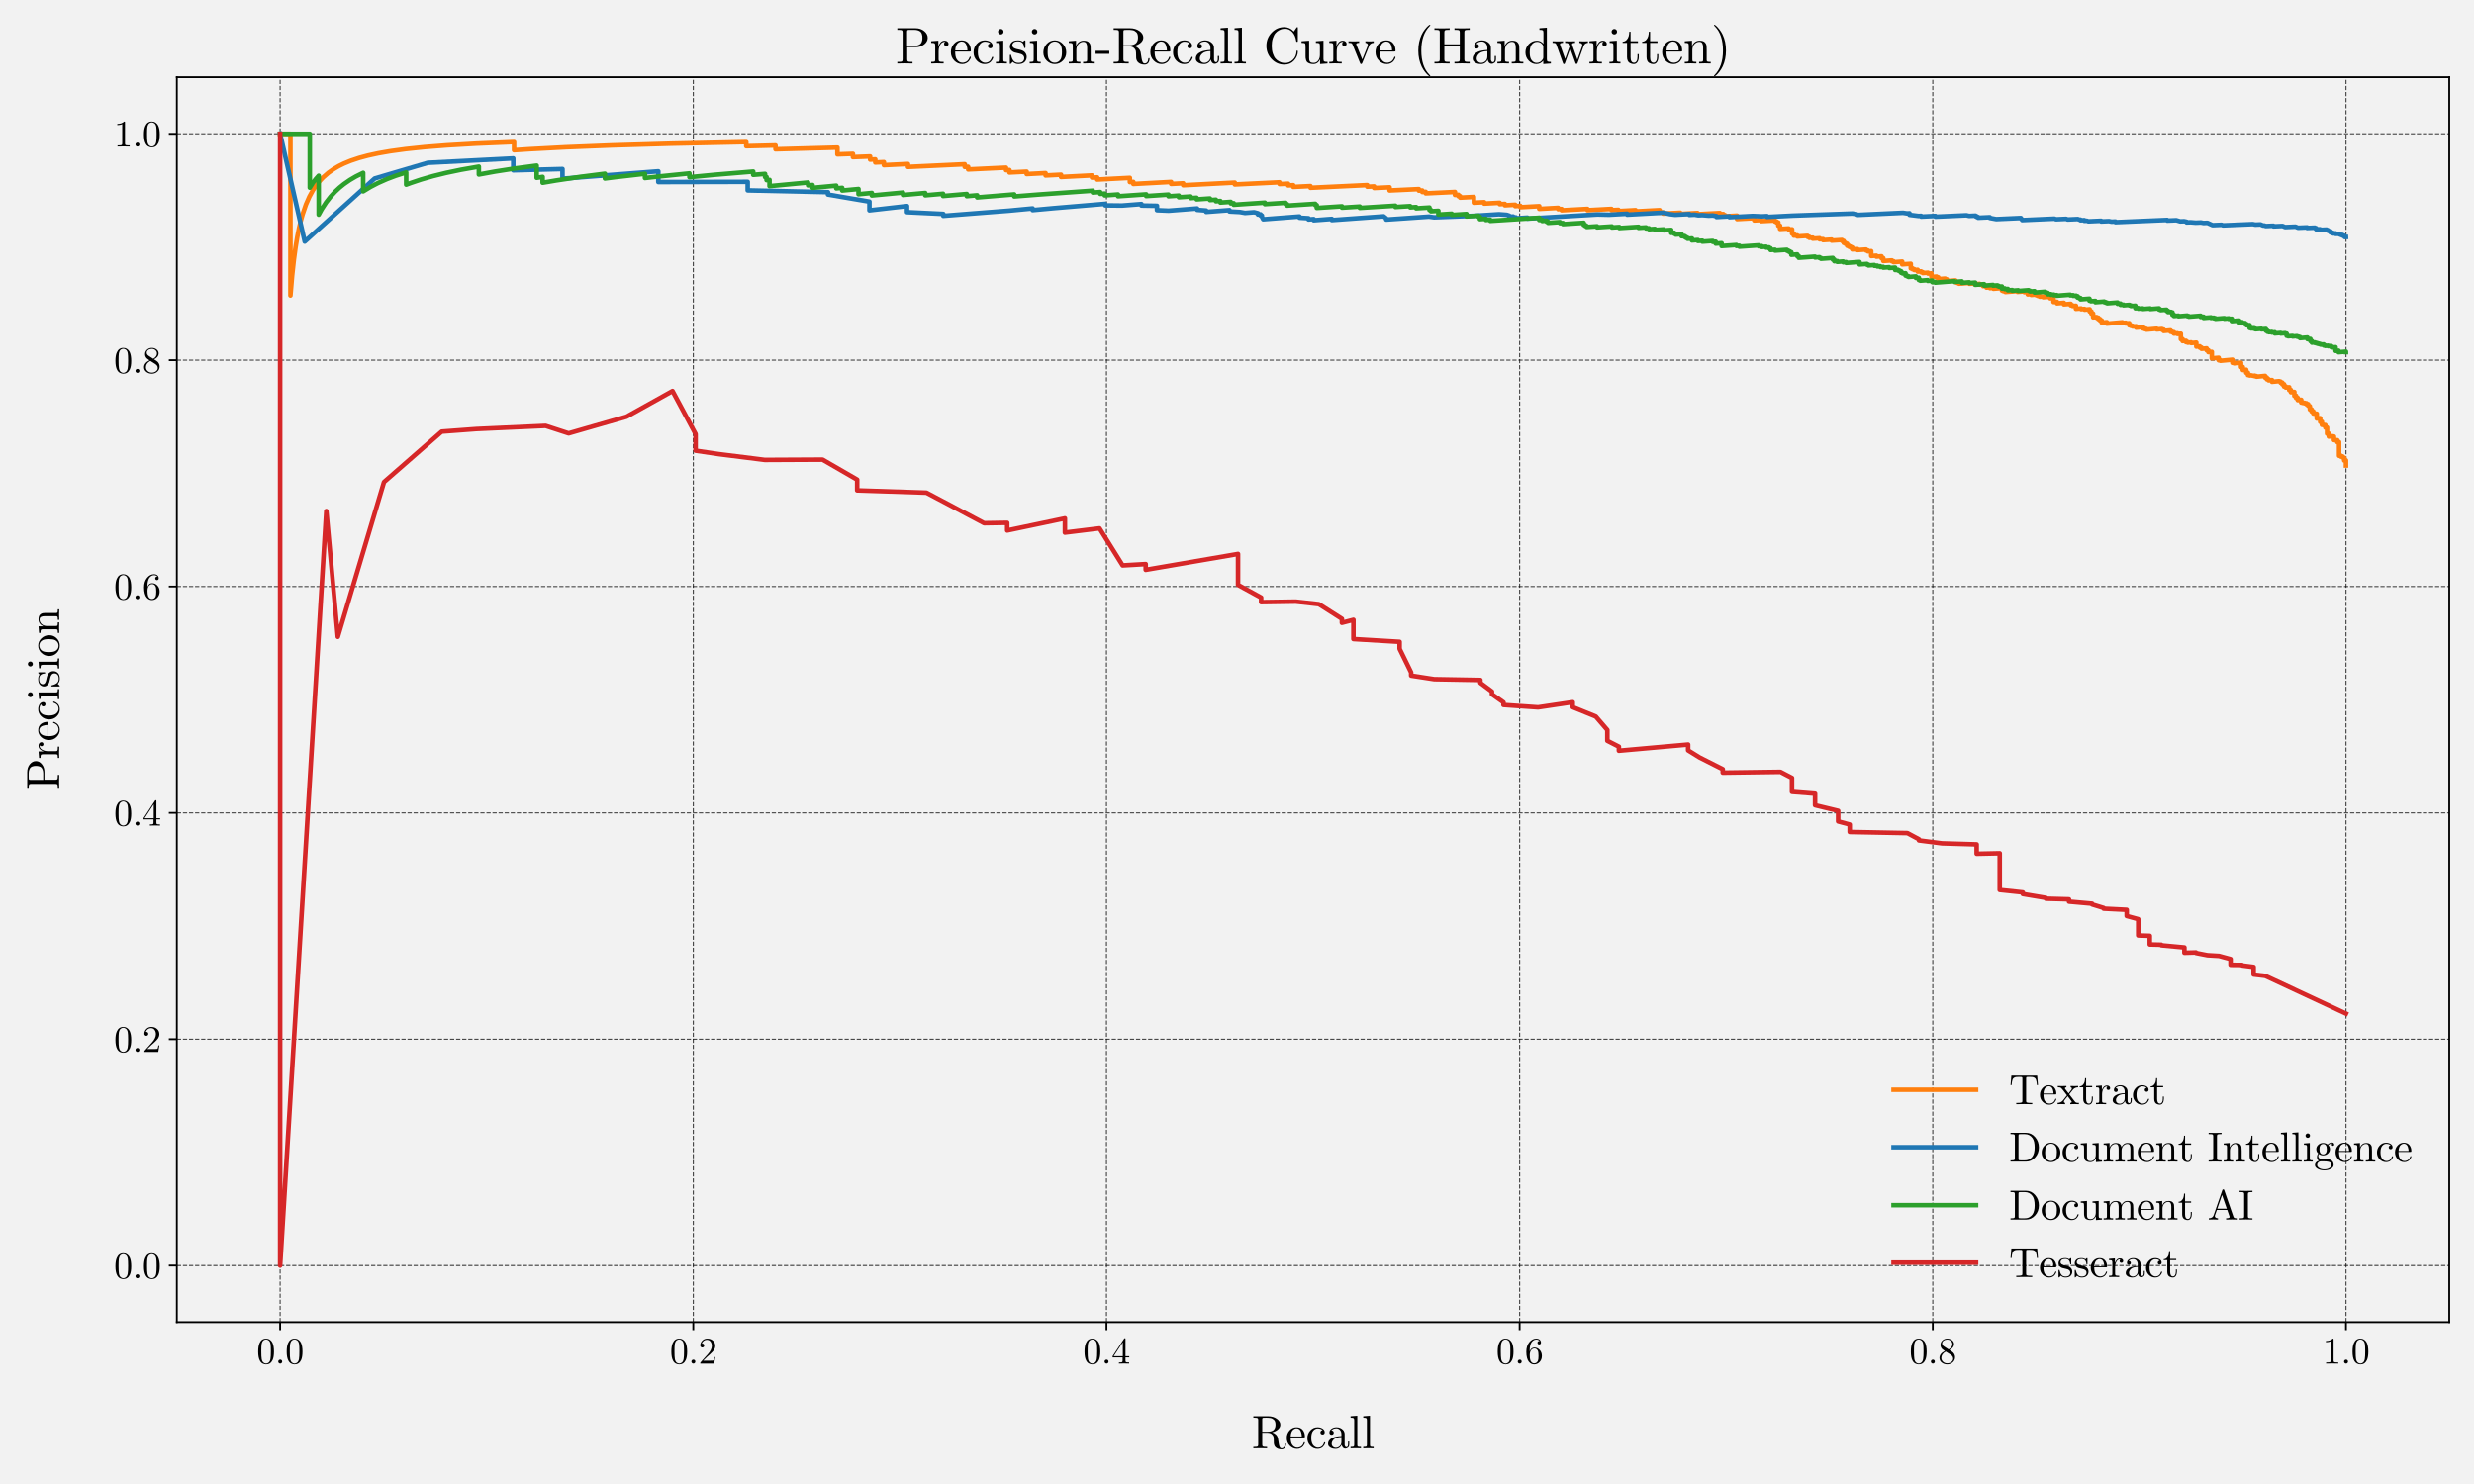<?xml version="1.0" encoding="utf-8" standalone="no"?>
<!DOCTYPE svg PUBLIC "-//W3C//DTD SVG 1.1//EN"
  "http://www.w3.org/Graphics/SVG/1.1/DTD/svg11.dtd">
<svg xmlns:xlink="http://www.w3.org/1999/xlink" width="1080pt" height="648pt" viewBox="0 0 1080 648" xmlns="http://www.w3.org/2000/svg" version="1.1">
 <defs>
  <style type="text/css">*{stroke-linejoin: round; stroke-linecap: butt}</style>
 </defs>
 <g id="figure_1">
  <g id="patch_1">
   <path d="M 0 648 
L 1080 648 
L 1080 0 
L 0 0 
z
" style="fill: #f2f2f2"/>
  </g>
  <g id="axes_1">
   <g id="patch_2">
    <path d="M 77.198 577.327 
L 1069.2 577.327 
L 1069.2 33.72 
L 77.198 33.72 
z
" style="fill: #f2f2f2"/>
   </g>
   <g id="matplotlib.axis_1">
    <g id="xtick_1">
     <g id="line2d_1">
      <path d="M 122.289 577.327 
L 122.289 33.72 
" clip-path="url(#p277bbdb069)" style="fill: none; stroke-dasharray: 1.85,0.8; stroke-dashoffset: 0; stroke: #000000; stroke-opacity: 0.7; stroke-width: 0.5"/>
     </g>
     <g id="line2d_2">
      <defs>
       <path id="m06a6808e86" d="M 0 0 
L 0 3.5 
" style="stroke: #000000; stroke-width: 0.8"/>
      </defs>
      <g>
       <use xlink:href="#m06a6808e86" x="122.289" y="577.327" style="stroke: #000000; stroke-width: 0.8"/>
      </g>
     </g>
     <g id="text_1">
      <!-- 0.0 -->
      <g transform="translate(112.066 595.43) scale(0.16 -0.16)">
       <defs>
        <path id="CMUSerif-Roman-30" d="M 250 2047 
Q 250 2988 488 3500 
Q 819 4263 1600 4263 
Q 1766 4263 1939 4217 
Q 2113 4172 2333 4000 
Q 2553 3828 2688 3547 
Q 2944 3003 2944 2047 
Q 2944 1113 2706 603 
Q 2359 -141 1594 -141 
Q 1306 -141 1014 6 
Q 722 153 538 506 
Q 250 1034 250 2047 
z
M 781 2125 
Q 781 1159 850 775 
Q 928 359 1142 179 
Q 1356 0 1594 0 
Q 1850 0 2064 192 
Q 2278 384 2344 800 
Q 2416 1209 2413 2125 
Q 2413 3016 2350 3372 
Q 2266 3788 2042 3955 
Q 1819 4122 1594 4122 
Q 1509 4122 1420 4097 
Q 1331 4072 1203 4000 
Q 1075 3928 976 3750 
Q 878 3572 831 3303 
Q 781 2956 781 2125 
z
" transform="scale(0.016)"/>
        <path id="CMUSerif-Roman-2e" d="M 641 103 
Q 544 206 544 340 
Q 544 475 641 573 
Q 738 672 884 672 
Q 1025 672 1120 580 
Q 1216 488 1216 339 
Q 1216 191 1114 95 
Q 1013 0 884 0 
Q 738 0 641 103 
z
" transform="scale(0.016)"/>
       </defs>
       <use xlink:href="#CMUSerif-Roman-30"/>
       <use xlink:href="#CMUSerif-Roman-2e" x="50"/>
       <use xlink:href="#CMUSerif-Roman-30" x="77.783"/>
      </g>
     </g>
    </g>
    <g id="xtick_2">
     <g id="line2d_3">
      <path d="M 302.653 577.327 
L 302.653 33.72 
" clip-path="url(#p277bbdb069)" style="fill: none; stroke-dasharray: 1.85,0.8; stroke-dashoffset: 0; stroke: #000000; stroke-opacity: 0.7; stroke-width: 0.5"/>
     </g>
     <g id="line2d_4">
      <g>
       <use xlink:href="#m06a6808e86" x="302.653" y="577.327" style="stroke: #000000; stroke-width: 0.8"/>
      </g>
     </g>
     <g id="text_2">
      <!-- 0.2 -->
      <g transform="translate(292.43 595.43) scale(0.16 -0.16)">
       <defs>
        <path id="CMUSerif-Roman-32" d="M 319 0 
Q 319 116 330 150 
Q 341 184 391 238 
L 1619 1606 
Q 2291 2363 2291 3022 
Q 2291 3450 2067 3756 
Q 1844 4063 1434 4063 
Q 1153 4063 915 3891 
Q 678 3719 569 3413 
Q 588 3419 653 3419 
Q 813 3419 902 3319 
Q 991 3219 991 3084 
Q 991 2913 880 2830 
Q 769 2747 659 2747 
Q 616 2747 558 2756 
Q 500 2766 409 2855 
Q 319 2944 319 3103 
Q 319 3550 658 3906 
Q 997 4263 1516 4263 
Q 2103 4263 2489 3914 
Q 2875 3566 2875 3022 
Q 2875 2831 2817 2657 
Q 2759 2484 2682 2350 
Q 2606 2216 2400 2000 
Q 2194 1784 2028 1631 
Q 1863 1478 1491 1153 
L 813 494 
L 1966 494 
Q 2528 494 2572 544 
Q 2634 634 2713 1113 
L 2875 1113 
L 2694 0 
L 319 0 
z
" transform="scale(0.016)"/>
       </defs>
       <use xlink:href="#CMUSerif-Roman-30"/>
       <use xlink:href="#CMUSerif-Roman-2e" x="50"/>
       <use xlink:href="#CMUSerif-Roman-32" x="77.783"/>
      </g>
     </g>
    </g>
    <g id="xtick_3">
     <g id="line2d_5">
      <path d="M 483.017 577.327 
L 483.017 33.72 
" clip-path="url(#p277bbdb069)" style="fill: none; stroke-dasharray: 1.85,0.8; stroke-dashoffset: 0; stroke: #000000; stroke-opacity: 0.7; stroke-width: 0.5"/>
     </g>
     <g id="line2d_6">
      <g>
       <use xlink:href="#m06a6808e86" x="483.017" y="577.327" style="stroke: #000000; stroke-width: 0.8"/>
      </g>
     </g>
     <g id="text_3">
      <!-- 0.4 -->
      <g transform="translate(472.794 595.43) scale(0.16 -0.16)">
       <defs>
        <path id="CMUSerif-Roman-34" d="M 178 1056 
L 178 1253 
L 2144 4256 
Q 2194 4334 2272 4331 
Q 2344 4331 2359 4303 
Q 2375 4275 2375 4166 
L 2375 1253 
L 3016 1253 
L 3016 1056 
L 2375 1056 
L 2375 500 
Q 2375 316 2451 256 
Q 2528 197 2859 197 
L 2994 197 
L 2994 0 
Q 2731 19 2125 19 
Q 1522 19 1259 0 
L 1259 197 
L 1394 197 
Q 1725 197 1803 255 
Q 1881 313 1881 500 
L 1881 1056 
L 178 1056 
z
M 359 1253 
L 1919 1253 
L 1919 3641 
L 359 1253 
z
" transform="scale(0.016)"/>
       </defs>
       <use xlink:href="#CMUSerif-Roman-30"/>
       <use xlink:href="#CMUSerif-Roman-2e" x="50"/>
       <use xlink:href="#CMUSerif-Roman-34" x="77.783"/>
      </g>
     </g>
    </g>
    <g id="xtick_4">
     <g id="line2d_7">
      <path d="M 663.381 577.327 
L 663.381 33.72 
" clip-path="url(#p277bbdb069)" style="fill: none; stroke-dasharray: 1.85,0.8; stroke-dashoffset: 0; stroke: #000000; stroke-opacity: 0.7; stroke-width: 0.5"/>
     </g>
     <g id="line2d_8">
      <g>
       <use xlink:href="#m06a6808e86" x="663.381" y="577.327" style="stroke: #000000; stroke-width: 0.8"/>
      </g>
     </g>
     <g id="text_4">
      <!-- 0.6 -->
      <g transform="translate(653.158 595.43) scale(0.16 -0.16)">
       <defs>
        <path id="CMUSerif-Roman-36" d="M 269 2022 
Q 269 3028 781 3645 
Q 1294 4263 1953 4263 
Q 2338 4263 2552 4067 
Q 2766 3872 2766 3572 
Q 2766 3406 2669 3334 
Q 2572 3263 2472 3263 
Q 2356 3263 2265 3341 
Q 2175 3419 2175 3559 
Q 2175 3847 2528 3847 
Q 2363 4103 1966 4103 
Q 1844 4103 1719 4067 
Q 1594 4031 1431 3912 
Q 1269 3794 1144 3606 
Q 1019 3419 931 3066 
Q 844 2713 844 2253 
L 844 2100 
Q 1106 2734 1643 2732 
Q 2181 2731 2553 2322 
Q 2925 1913 2925 1306 
Q 2925 684 2537 271 
Q 2150 -141 1606 -141 
Q 1363 -141 1142 -39 
Q 922 63 717 294 
Q 513 525 391 969 
Q 269 1413 269 2022 
z
M 856 1447 
Q 856 819 972 519 
Q 991 469 1033 400 
Q 1075 331 1148 242 
Q 1222 153 1344 95 
Q 1466 38 1606 38 
Q 2034 38 2241 453 
Q 2350 684 2350 1313 
Q 2350 1953 2234 2188 
Q 2038 2584 1638 2584 
Q 1369 2584 1183 2400 
Q 997 2216 926 1969 
Q 856 1722 856 1447 
z
" transform="scale(0.016)"/>
       </defs>
       <use xlink:href="#CMUSerif-Roman-30"/>
       <use xlink:href="#CMUSerif-Roman-2e" x="50"/>
       <use xlink:href="#CMUSerif-Roman-36" x="77.783"/>
      </g>
     </g>
    </g>
    <g id="xtick_5">
     <g id="line2d_9">
      <path d="M 843.745 577.327 
L 843.745 33.72 
" clip-path="url(#p277bbdb069)" style="fill: none; stroke-dasharray: 1.85,0.8; stroke-dashoffset: 0; stroke: #000000; stroke-opacity: 0.7; stroke-width: 0.5"/>
     </g>
     <g id="line2d_10">
      <g>
       <use xlink:href="#m06a6808e86" x="843.745" y="577.327" style="stroke: #000000; stroke-width: 0.8"/>
      </g>
     </g>
     <g id="text_5">
      <!-- 0.8 -->
      <g transform="translate(833.522 595.43) scale(0.16 -0.16)">
       <defs>
        <path id="CMUSerif-Roman-38" d="M 269 966 
Q 269 1681 1191 2144 
Q 794 2413 722 2491 
Q 441 2803 441 3194 
Q 441 3641 780 3952 
Q 1119 4263 1600 4263 
Q 2059 4263 2406 3997 
Q 2753 3731 2753 3309 
Q 2753 2716 1978 2316 
Q 2491 1997 2613 1863 
Q 2925 1516 2925 1075 
Q 2925 563 2531 211 
Q 2138 -141 1594 -141 
Q 1063 -141 666 168 
Q 269 478 269 966 
z
M 588 966 
Q 588 569 886 303 
Q 1184 38 1600 38 
Q 2003 38 2304 269 
Q 2606 500 2606 844 
Q 2606 978 2561 1093 
Q 2516 1209 2427 1301 
Q 2338 1394 2283 1436 
Q 2228 1478 2125 1550 
L 1338 2047 
Q 588 1631 588 966 
z
M 722 3444 
Q 722 3138 1044 2925 
L 1838 2413 
Q 2472 2784 2472 3309 
Q 2472 3650 2212 3876 
Q 1953 4103 1594 4103 
Q 1241 4103 981 3917 
Q 722 3731 722 3444 
z
" transform="scale(0.016)"/>
       </defs>
       <use xlink:href="#CMUSerif-Roman-30"/>
       <use xlink:href="#CMUSerif-Roman-2e" x="50"/>
       <use xlink:href="#CMUSerif-Roman-38" x="77.783"/>
      </g>
     </g>
    </g>
    <g id="xtick_6">
     <g id="line2d_11">
      <path d="M 1024.109 577.327 
L 1024.109 33.72 
" clip-path="url(#p277bbdb069)" style="fill: none; stroke-dasharray: 1.85,0.8; stroke-dashoffset: 0; stroke: #000000; stroke-opacity: 0.7; stroke-width: 0.5"/>
     </g>
     <g id="line2d_12">
      <g>
       <use xlink:href="#m06a6808e86" x="1024.109" y="577.327" style="stroke: #000000; stroke-width: 0.8"/>
      </g>
     </g>
     <g id="text_6">
      <!-- 1.0 -->
      <g transform="translate(1013.886 595.43) scale(0.16 -0.16)">
       <defs>
        <path id="CMUSerif-Roman-31" d="M 569 3653 
L 569 3853 
Q 1338 3853 1734 4263 
Q 1844 4263 1862 4238 
Q 1881 4213 1881 4097 
L 1881 506 
Q 1881 316 1975 256 
Q 2069 197 2478 197 
L 2681 197 
L 2681 0 
Q 2456 19 1643 19 
Q 831 19 609 0 
L 609 197 
L 813 197 
Q 1216 197 1312 255 
Q 1409 313 1409 506 
L 1409 3822 
Q 1075 3653 569 3653 
z
" transform="scale(0.016)"/>
       </defs>
       <use xlink:href="#CMUSerif-Roman-31"/>
       <use xlink:href="#CMUSerif-Roman-2e" x="50"/>
       <use xlink:href="#CMUSerif-Roman-30" x="77.783"/>
      </g>
     </g>
    </g>
    <g id="text_7">
     <!-- Recall -->
     <g transform="translate(546.425 632.411) scale(0.2 -0.2)">
      <defs>
       <path id="CMUSerif-Roman-52" d="M 225 0 
L 225 197 
L 378 197 
Q 725 197 804 255 
Q 884 313 884 500 
L 884 3872 
Q 884 4056 803 4114 
Q 722 4172 378 4172 
L 225 4172 
L 225 4372 
L 2234 4372 
Q 2931 4372 3417 4030 
Q 3903 3688 3903 3219 
Q 3903 2859 3587 2578 
Q 3272 2297 2784 2175 
Q 3419 1956 3566 1434 
L 3647 922 
Q 3672 738 3689 644 
Q 3706 550 3734 422 
Q 3763 294 3792 233 
Q 3822 172 3865 108 
Q 3909 44 3967 22 
Q 4025 0 4103 0 
Q 4250 0 4375 131 
Q 4500 263 4525 569 
Q 4538 672 4603 672 
Q 4684 672 4684 569 
Q 4684 478 4659 373 
Q 4634 269 4573 147 
Q 4513 25 4381 -58 
Q 4250 -141 4078 -141 
Q 3578 -141 3272 128 
Q 3144 244 3086 394 
Q 3028 544 3018 662 
Q 3009 781 3009 1044 
Q 3009 1416 2970 1578 
Q 2931 1741 2766 1900 
Q 2541 2119 2169 2119 
L 1434 2119 
L 1434 500 
Q 1434 316 1514 256 
Q 1594 197 1941 197 
L 2094 197 
L 2094 0 
Q 1863 19 1159 19 
Q 456 19 225 0 
z
M 1434 2259 
L 2144 2259 
Q 2484 2259 2714 2342 
Q 2944 2425 3053 2575 
Q 3163 2725 3203 2876 
Q 3244 3028 3244 3219 
Q 3244 3444 3194 3612 
Q 3144 3781 3034 3881 
Q 2925 3981 2815 4045 
Q 2706 4109 2537 4134 
Q 2369 4159 2253 4165 
Q 2138 4172 1953 4172 
Q 1641 4172 1575 4159 
Q 1503 4153 1475 4118 
Q 1447 4084 1440 4045 
Q 1434 4006 1434 3916 
L 1434 2259 
z
" transform="scale(0.016)"/>
       <path id="CMUSerif-Roman-65" d="M 178 1409 
Q 178 2013 565 2441 
Q 953 2869 1509 2869 
Q 2072 2869 2364 2503 
Q 2656 2138 2656 1613 
Q 2656 1516 2631 1497 
Q 2606 1478 2497 1478 
L 709 1478 
Q 709 825 903 519 
Q 1172 91 1625 91 
Q 1688 91 1763 103 
Q 1838 116 1991 170 
Q 2144 225 2278 372 
Q 2413 519 2491 750 
Q 2509 841 2572 838 
Q 2656 838 2656 763 
Q 2656 706 2595 579 
Q 2534 453 2418 303 
Q 2303 153 2079 40 
Q 1856 -72 1588 -72 
Q 1025 -72 601 354 
Q 178 781 178 1409 
z
M 716 1613 
L 2234 1613 
Q 2234 1747 2211 1897 
Q 2188 2047 2120 2255 
Q 2053 2463 1897 2594 
Q 1741 2725 1509 2725 
Q 1406 2725 1295 2681 
Q 1184 2638 1050 2531 
Q 916 2425 822 2184 
Q 728 1944 716 1613 
z
" transform="scale(0.016)"/>
       <path id="CMUSerif-Roman-63" d="M 625 351 
Q 219 775 219 1383 
Q 219 1991 619 2430 
Q 1019 2869 1606 2869 
Q 1997 2869 2290 2683 
Q 2584 2497 2584 2181 
Q 2584 2041 2501 1961 
Q 2419 1881 2291 1881 
Q 2156 1881 2076 1964 
Q 1997 2047 1997 2175 
Q 1997 2231 2015 2287 
Q 2034 2344 2104 2403 
Q 2175 2463 2297 2472 
Q 2069 2706 1625 2706 
Q 1619 2706 1613 2706 
Q 1288 2706 1019 2400 
Q 750 2094 750 1394 
Q 750 1028 839 761 
Q 928 494 1075 356 
Q 1222 219 1365 155 
Q 1509 91 1650 91 
Q 2278 91 2491 763 
Q 2509 825 2572 825 
Q 2656 825 2656 763 
Q 2656 731 2631 650 
Q 2606 569 2528 441 
Q 2450 313 2339 202 
Q 2228 91 2033 9 
Q 1838 -72 1594 -72 
Q 1031 -72 625 351 
z
" transform="scale(0.016)"/>
       <path id="CMUSerif-Roman-61" d="M 269 609 
Q 269 1153 909 1441 
Q 1294 1625 2088 1672 
L 2088 1906 
Q 2088 2303 1880 2514 
Q 1672 2725 1409 2725 
Q 941 2725 716 2431 
Q 906 2425 975 2329 
Q 1044 2234 1044 2138 
Q 1044 2009 964 1926 
Q 884 1844 750 1844 
Q 622 1844 537 1923 
Q 453 2003 453 2144 
Q 453 2456 736 2662 
Q 1019 2869 1422 2869 
Q 1947 2869 2297 2516 
Q 2406 2406 2461 2265 
Q 2516 2125 2522 2033 
Q 2528 1941 2528 1759 
L 2528 481 
Q 2528 444 2540 381 
Q 2553 319 2611 239 
Q 2669 159 2766 159 
Q 2997 159 2994 569 
L 2994 928 
L 3156 928 
L 3156 569 
Q 3156 228 2976 95 
Q 2797 -38 2631 -38 
Q 2419 -38 2284 118 
Q 2150 275 2131 488 
Q 2034 244 1814 86 
Q 1594 -72 1294 -72 
Q 1063 -72 845 -14 
Q 628 44 448 205 
Q 269 366 269 609 
z
M 763 616 
Q 763 378 931 225 
Q 1100 72 1338 72 
Q 1606 72 1847 280 
Q 2088 488 2088 897 
L 2088 1538 
Q 1378 1513 1070 1230 
Q 763 947 763 616 
z
" transform="scale(0.016)"/>
       <path id="CMUSerif-Roman-6c" d="M 213 0 
L 213 197 
Q 553 197 631 239 
Q 709 281 709 488 
L 709 3816 
Q 709 4053 626 4112 
Q 544 4172 213 4172 
L 213 4372 
L 1131 4441 
L 1131 488 
Q 1131 281 1212 239 
Q 1294 197 1631 197 
L 1631 0 
Q 1553 0 1390 6 
Q 1228 13 1109 16 
Q 991 19 922 19 
Q 847 19 213 0 
z
" transform="scale(0.016)"/>
      </defs>
      <use xlink:href="#CMUSerif-Roman-52"/>
      <use xlink:href="#CMUSerif-Roman-65" x="73.584"/>
      <use xlink:href="#CMUSerif-Roman-63" x="117.969"/>
      <use xlink:href="#CMUSerif-Roman-61" x="162.354"/>
      <use xlink:href="#CMUSerif-Roman-6c" x="212.354"/>
      <use xlink:href="#CMUSerif-Roman-6c" x="240.039"/>
     </g>
    </g>
   </g>
   <g id="matplotlib.axis_2">
    <g id="ytick_1">
     <g id="line2d_13">
      <path d="M 77.198 552.618 
L 1069.2 552.618 
" clip-path="url(#p277bbdb069)" style="fill: none; stroke-dasharray: 1.85,0.8; stroke-dashoffset: 0; stroke: #000000; stroke-opacity: 0.7; stroke-width: 0.5"/>
     </g>
     <g id="line2d_14">
      <defs>
       <path id="m026a580c1d" d="M 0 0 
L -3.5 0 
" style="stroke: #000000; stroke-width: 0.8"/>
      </defs>
      <g>
       <use xlink:href="#m026a580c1d" x="77.198" y="552.618" style="stroke: #000000; stroke-width: 0.8"/>
      </g>
     </g>
     <g id="text_8">
      <!-- 0.0 -->
      <g transform="translate(49.752 558.169) scale(0.16 -0.16)">
       <use xlink:href="#CMUSerif-Roman-30"/>
       <use xlink:href="#CMUSerif-Roman-2e" x="50"/>
       <use xlink:href="#CMUSerif-Roman-30" x="77.783"/>
      </g>
     </g>
    </g>
    <g id="ytick_2">
     <g id="line2d_15">
      <path d="M 77.198 453.78 
L 1069.2 453.78 
" clip-path="url(#p277bbdb069)" style="fill: none; stroke-dasharray: 1.85,0.8; stroke-dashoffset: 0; stroke: #000000; stroke-opacity: 0.7; stroke-width: 0.5"/>
     </g>
     <g id="line2d_16">
      <g>
       <use xlink:href="#m026a580c1d" x="77.198" y="453.78" style="stroke: #000000; stroke-width: 0.8"/>
      </g>
     </g>
     <g id="text_9">
      <!-- 0.2 -->
      <g transform="translate(49.752 459.332) scale(0.16 -0.16)">
       <use xlink:href="#CMUSerif-Roman-30"/>
       <use xlink:href="#CMUSerif-Roman-2e" x="50"/>
       <use xlink:href="#CMUSerif-Roman-32" x="77.783"/>
      </g>
     </g>
    </g>
    <g id="ytick_3">
     <g id="line2d_17">
      <path d="M 77.198 354.943 
L 1069.2 354.943 
" clip-path="url(#p277bbdb069)" style="fill: none; stroke-dasharray: 1.85,0.8; stroke-dashoffset: 0; stroke: #000000; stroke-opacity: 0.7; stroke-width: 0.5"/>
     </g>
     <g id="line2d_18">
      <g>
       <use xlink:href="#m026a580c1d" x="77.198" y="354.943" style="stroke: #000000; stroke-width: 0.8"/>
      </g>
     </g>
     <g id="text_10">
      <!-- 0.4 -->
      <g transform="translate(49.752 360.494) scale(0.16 -0.16)">
       <use xlink:href="#CMUSerif-Roman-30"/>
       <use xlink:href="#CMUSerif-Roman-2e" x="50"/>
       <use xlink:href="#CMUSerif-Roman-34" x="77.783"/>
      </g>
     </g>
    </g>
    <g id="ytick_4">
     <g id="line2d_19">
      <path d="M 77.198 256.105 
L 1069.2 256.105 
" clip-path="url(#p277bbdb069)" style="fill: none; stroke-dasharray: 1.85,0.8; stroke-dashoffset: 0; stroke: #000000; stroke-opacity: 0.7; stroke-width: 0.5"/>
     </g>
     <g id="line2d_20">
      <g>
       <use xlink:href="#m026a580c1d" x="77.198" y="256.105" style="stroke: #000000; stroke-width: 0.8"/>
      </g>
     </g>
     <g id="text_11">
      <!-- 0.6 -->
      <g transform="translate(49.752 261.656) scale(0.16 -0.16)">
       <use xlink:href="#CMUSerif-Roman-30"/>
       <use xlink:href="#CMUSerif-Roman-2e" x="50"/>
       <use xlink:href="#CMUSerif-Roman-36" x="77.783"/>
      </g>
     </g>
    </g>
    <g id="ytick_5">
     <g id="line2d_21">
      <path d="M 77.198 157.267 
L 1069.2 157.267 
" clip-path="url(#p277bbdb069)" style="fill: none; stroke-dasharray: 1.85,0.8; stroke-dashoffset: 0; stroke: #000000; stroke-opacity: 0.7; stroke-width: 0.5"/>
     </g>
     <g id="line2d_22">
      <g>
       <use xlink:href="#m026a580c1d" x="77.198" y="157.267" style="stroke: #000000; stroke-width: 0.8"/>
      </g>
     </g>
     <g id="text_12">
      <!-- 0.8 -->
      <g transform="translate(49.752 162.818) scale(0.16 -0.16)">
       <use xlink:href="#CMUSerif-Roman-30"/>
       <use xlink:href="#CMUSerif-Roman-2e" x="50"/>
       <use xlink:href="#CMUSerif-Roman-38" x="77.783"/>
      </g>
     </g>
    </g>
    <g id="ytick_6">
     <g id="line2d_23">
      <path d="M 77.198 58.429 
L 1069.2 58.429 
" clip-path="url(#p277bbdb069)" style="fill: none; stroke-dasharray: 1.85,0.8; stroke-dashoffset: 0; stroke: #000000; stroke-opacity: 0.7; stroke-width: 0.5"/>
     </g>
     <g id="line2d_24">
      <g>
       <use xlink:href="#m026a580c1d" x="77.198" y="58.429" style="stroke: #000000; stroke-width: 0.8"/>
      </g>
     </g>
     <g id="text_13">
      <!-- 1.0 -->
      <g transform="translate(49.752 63.981) scale(0.16 -0.16)">
       <use xlink:href="#CMUSerif-Roman-31"/>
       <use xlink:href="#CMUSerif-Roman-2e" x="50"/>
       <use xlink:href="#CMUSerif-Roman-30" x="77.783"/>
      </g>
     </g>
    </g>
    <g id="text_14">
     <!-- Precision -->
     <g transform="translate(25.874 345.125) rotate(-90) scale(0.2 -0.2)">
      <defs>
       <path id="CMUSerif-Roman-50" d="M 225 0 
L 225 197 
L 378 197 
Q 725 197 804 255 
Q 884 313 884 500 
L 884 3872 
Q 884 4056 803 4114 
Q 722 4172 378 4172 
L 225 4172 
L 225 4372 
L 2484 4372 
Q 3131 4372 3562 4015 
Q 3994 3659 3994 3181 
Q 3994 2706 3555 2364 
Q 3116 2022 2534 2022 
L 1453 2022 
L 1453 500 
Q 1453 316 1533 256 
Q 1613 197 1959 197 
L 2113 197 
L 2113 0 
Q 1888 19 1166 19 
Q 450 19 225 0 
z
M 1434 2188 
L 2316 2188 
Q 2603 2188 2812 2269 
Q 3022 2350 3117 2448 
Q 3213 2547 3267 2708 
Q 3322 2869 3328 2958 
Q 3334 3047 3334 3181 
Q 3334 3322 3328 3411 
Q 3322 3500 3267 3661 
Q 3213 3822 3117 3920 
Q 3022 4019 2814 4095 
Q 2606 4172 2316 4172 
L 1747 4172 
Q 1528 4172 1481 4128 
Q 1434 4084 1434 3916 
L 1434 2188 
z
" transform="scale(0.016)"/>
       <path id="CMUSerif-Roman-72" d="M 178 0 
L 178 197 
Q 519 197 598 239 
Q 678 281 678 488 
L 678 2203 
Q 678 2441 595 2500 
Q 513 2559 178 2559 
L 178 2759 
L 1069 2828 
L 1069 2125 
Q 1159 2400 1351 2614 
Q 1544 2828 1856 2828 
Q 2063 2828 2195 2712 
Q 2328 2597 2328 2438 
Q 2328 2297 2242 2226 
Q 2156 2156 2053 2156 
Q 1938 2156 1858 2229 
Q 1778 2303 1778 2431 
Q 1778 2509 1814 2570 
Q 1850 2631 1878 2653 
Q 1906 2675 1925 2681 
Q 1913 2688 1856 2688 
Q 1503 2688 1301 2336 
Q 1100 1984 1100 1484 
L 1100 500 
Q 1100 316 1176 256 
Q 1253 197 1588 197 
L 1722 197 
L 1722 0 
Q 1466 19 909 19 
Q 831 19 709 16 
Q 588 13 428 6 
Q 269 0 178 0 
z
" transform="scale(0.016)"/>
       <path id="CMUSerif-Roman-69" d="M 213 0 
L 213 197 
Q 553 197 631 239 
Q 709 281 709 488 
L 709 2209 
Q 709 2447 629 2503 
Q 550 2559 238 2559 
L 238 2759 
L 1131 2828 
L 1131 481 
Q 1131 291 1200 244 
Q 1269 197 1581 197 
L 1581 0 
Q 928 19 916 19 
Q 828 19 213 0 
z
M 481 3944 
Q 481 4072 579 4176 
Q 678 4281 818 4281 
Q 959 4281 1059 4186 
Q 1159 4091 1159 3942 
Q 1159 3794 1059 3698 
Q 959 3603 819 3603 
Q 672 3603 576 3706 
Q 481 3809 481 3944 
z
" transform="scale(0.016)"/>
       <path id="CMUSerif-Roman-73" d="M 213 84 
L 213 928 
Q 213 1000 216 1025 
Q 219 1050 237 1069 
Q 256 1088 294 1088 
Q 338 1088 355 1069 
Q 372 1050 384 978 
Q 481 538 689 305 
Q 897 72 1275 72 
Q 1634 72 1815 231 
Q 1997 391 1997 653 
Q 1997 1122 1331 1241 
Q 947 1319 787 1370 
Q 628 1422 488 1538 
Q 213 1763 213 2081 
Q 213 2400 455 2634 
Q 697 2869 1234 2869 
Q 1594 2869 1838 2688 
Q 1909 2744 1947 2791 
Q 2031 2869 2075 2869 
Q 2125 2869 2134 2836 
Q 2144 2803 2144 2713 
L 2144 2069 
Q 2144 1997 2141 1972 
Q 2138 1947 2119 1930 
Q 2100 1913 2059 1913 
Q 1988 1913 1984 1972 
Q 1934 2747 1234 2747 
Q 856 2747 687 2601 
Q 519 2456 519 2259 
Q 519 2150 570 2067 
Q 622 1984 689 1936 
Q 756 1888 881 1842 
Q 1006 1797 1082 1781 
Q 1159 1766 1306 1734 
Q 1819 1638 2034 1428 
Q 2303 1159 2303 819 
Q 2303 441 2047 184 
Q 1791 -72 1275 -72 
Q 859 -72 569 206 
Q 531 169 503 136 
Q 475 103 464 90 
Q 453 78 450 70 
Q 447 63 441 56 
Q 313 -72 281 -72 
Q 231 -72 222 -39 
Q 213 -6 213 84 
z
" transform="scale(0.016)"/>
       <path id="CMUSerif-Roman-6f" d="M 601 345 
Q 178 763 178 1370 
Q 178 1978 592 2423 
Q 1006 2869 1600 2869 
Q 2181 2869 2598 2426 
Q 3016 1984 3016 1369 
Q 3016 766 2595 347 
Q 2175 -72 1594 -72 
Q 1025 -72 601 345 
z
M 709 1422 
Q 709 800 872 519 
Q 1122 91 1600 91 
Q 1838 91 2036 219 
Q 2234 347 2344 563 
Q 2484 844 2484 1422 
Q 2484 2038 2316 2309 
Q 2066 2725 1594 2725 
Q 1388 2725 1186 2617 
Q 984 2509 863 2297 
Q 709 2016 709 1422 
z
" transform="scale(0.016)"/>
       <path id="CMUSerif-Roman-6e" d="M 206 0 
L 206 197 
Q 547 197 625 239 
Q 703 281 703 488 
L 703 2203 
Q 703 2441 620 2500 
Q 538 2559 206 2559 
L 206 2759 
L 1106 2828 
L 1106 2156 
Q 1406 2828 2053 2828 
Q 2534 2828 2725 2591 
Q 2866 2431 2895 2253 
Q 2925 2075 2925 1613 
L 2925 391 
Q 2931 256 3034 226 
Q 3138 197 3425 197 
L 3425 0 
Q 2772 19 2706 19 
Q 2656 19 1984 0 
L 1984 197 
Q 2325 197 2404 239 
Q 2484 281 2484 488 
L 2484 1978 
Q 2484 2303 2384 2495 
Q 2284 2688 2009 2688 
Q 1678 2688 1412 2409 
Q 1147 2131 1147 1663 
L 1147 488 
Q 1147 281 1226 239 
Q 1306 197 1644 197 
L 1644 0 
Q 991 19 928 19 
Q 878 19 206 0 
z
" transform="scale(0.016)"/>
      </defs>
      <use xlink:href="#CMUSerif-Roman-50"/>
      <use xlink:href="#CMUSerif-Roman-72" x="67.969"/>
      <use xlink:href="#CMUSerif-Roman-65" x="107.031"/>
      <use xlink:href="#CMUSerif-Roman-63" x="151.416"/>
      <use xlink:href="#CMUSerif-Roman-69" x="195.801"/>
      <use xlink:href="#CMUSerif-Roman-73" x="223.486"/>
      <use xlink:href="#CMUSerif-Roman-69" x="262.842"/>
      <use xlink:href="#CMUSerif-Roman-6f" x="290.527"/>
      <use xlink:href="#CMUSerif-Roman-6e" x="340.527"/>
     </g>
    </g>
   </g>
   <g id="line2d_25">
    <path d="M 1024.109 203.283 
L 1024.109 201.006 
L 1023.358 201.091 
L 1023.358 199.836 
L 1022.607 199.71 
L 1022.607 199.289 
L 1021.856 199.373 
L 1021.856 198.951 
L 1021.105 199.035 
L 1021.105 193.017 
L 1020.355 193.099 
L 1020.355 192.222 
L 1019.604 192.304 
L 1019.604 192.084 
L 1018.853 192.165 
L 1018.853 190.617 
L 1018.102 190.476 
L 1016.6 190.639 
L 1016.6 189.298 
L 1015.849 189.379 
L 1015.849 186.666 
L 1015.098 186.746 
L 1015.098 185.604 
L 1014.347 185.683 
L 1014.347 185.454 
L 1013.596 185.533 
L 1013.596 184.15 
L 1012.846 184.229 
L 1012.846 182.601 
L 1011.344 182.758 
L 1011.344 180.641 
L 1010.593 180.719 
L 1010.593 180.482 
L 1009.842 180.56 
L 1009.842 179.61 
L 1009.091 179.687 
L 1009.091 178.732 
L 1008.34 178.809 
L 1008.34 177.365 
L 1007.589 177.2 
L 1007.589 176.473 
L 1006.838 176.549 
L 1006.838 176.063 
L 1006.088 176.139 
L 1006.088 175.895 
L 1005.337 175.971 
L 1005.337 175.727 
L 1004.586 175.803 
L 1004.586 174.577 
L 1003.084 174.728 
L 1003.084 173.74 
L 1002.333 173.816 
L 1002.333 172.822 
L 1001.582 172.897 
L 1001.582 171.145 
L 1000.08 171.294 
L 1000.08 170.284 
L 999.33 170.358 
L 999.33 169.088 
L 997.828 169.236 
L 997.828 168.725 
L 997.077 168.798 
L 997.077 167.772 
L 996.326 167.845 
L 996.326 167.071 
L 995.575 167.144 
L 995.575 166.627 
L 994.824 166.44 
L 991.821 166.731 
L 991.821 165.949 
L 990.319 166.094 
L 990.319 165.571 
L 989.568 165.643 
L 989.568 164.855 
L 988.817 164.927 
L 988.817 164.135 
L 985.063 164.496 
L 985.063 164.23 
L 984.312 164.303 
L 984.312 164.037 
L 983.561 164.109 
L 982.81 163.915 
L 982.059 163.988 
L 982.059 163.72 
L 981.308 163.793 
L 981.308 162.72 
L 980.557 162.792 
L 980.557 161.442 
L 979.055 161.585 
L 979.055 160.225 
L 978.305 160.296 
L 978.305 158.374 
L 975.301 158.654 
L 975.301 158.378 
L 974.55 158.448 
L 974.55 157.058 
L 969.294 157.547 
L 969.294 157.267 
L 968.543 157.337 
L 968.543 156.212 
L 965.539 156.491 
L 965.539 153.643 
L 964.038 153.78 
L 964.038 152.917 
L 963.287 152.985 
L 963.287 152.118 
L 961.034 152.322 
L 961.034 151.74 
L 960.283 151.808 
L 960.283 151.225 
L 958.781 151.36 
L 958.781 149.597 
L 956.529 149.798 
L 956.529 149.502 
L 955.027 149.636 
L 955.027 149.34 
L 954.276 149.407 
L 954.276 148.812 
L 952.774 148.946 
L 952.774 148.049 
L 952.023 148.116 
L 952.023 145.704 
L 950.522 145.834 
L 950.522 145.531 
L 949.02 145.661 
L 949.02 145.051 
L 948.269 145.116 
L 948.269 144.81 
L 947.518 144.875 
L 947.518 144.262 
L 944.514 144.521 
L 944.514 143.905 
L 943.764 143.969 
L 943.764 143.66 
L 941.511 143.854 
L 941.511 143.544 
L 937.006 143.933 
L 937.006 143.621 
L 936.255 143.686 
L 936.255 143.374 
L 935.504 143.439 
L 935.504 142.812 
L 932.5 143.072 
L 932.5 142.441 
L 930.998 142.571 
L 930.998 142.255 
L 930.248 142.319 
L 930.248 142.003 
L 929.497 142.067 
L 929.497 141.113 
L 927.995 141.241 
L 927.995 140.922 
L 926.493 141.05 
L 926.493 140.73 
L 919.735 141.311 
L 919.735 140.665 
L 917.482 140.859 
L 917.482 139.885 
L 916.732 139.949 
L 916.732 139.297 
L 915.981 139.361 
L 915.981 138.706 
L 915.23 138.769 
L 915.23 138.441 
L 913.728 138.568 
L 913.728 136.916 
L 912.977 136.979 
L 912.977 135.98 
L 912.226 136.042 
L 912.226 135.039 
L 909.973 135.224 
L 909.973 134.887 
L 908.472 135.011 
L 908.472 134.673 
L 906.219 134.859 
L 906.219 133.501 
L 904.717 133.623 
L 904.717 133.282 
L 903.966 133.343 
L 903.966 132.659 
L 900.963 132.902 
L 900.963 132.213 
L 897.959 132.456 
L 897.959 131.763 
L 896.457 131.884 
L 896.457 130.14 
L 894.956 130.259 
L 894.956 129.556 
L 891.952 129.794 
L 891.952 129.441 
L 890.45 129.56 
L 890.45 129.205 
L 889.699 129.265 
L 889.699 128.909 
L 888.949 128.969 
L 888.949 128.613 
L 886.696 128.79 
L 886.696 128.433 
L 885.194 128.551 
L 885.194 127.474 
L 883.692 127.591 
L 883.692 127.23 
L 880.689 127.464 
L 880.689 127.102 
L 875.432 127.514 
L 875.432 127.149 
L 874.682 127.208 
L 873.931 126.901 
L 873.931 125.799 
L 870.176 126.091 
L 870.176 125.721 
L 868.674 125.838 
L 868.674 125.467 
L 867.173 125.584 
L 867.173 124.839 
L 865.671 124.955 
L 865.671 124.206 
L 864.169 124.321 
L 864.169 123.945 
L 861.916 124.118 
L 861.916 123.741 
L 859.664 123.914 
L 859.664 123.535 
L 855.158 123.882 
L 855.158 123.501 
L 854.408 123.558 
L 854.408 123.176 
L 853.657 123.234 
L 853.657 122.466 
L 849.902 122.754 
L 849.902 121.981 
L 849.151 122.038 
L 849.151 121.65 
L 846.148 121.879 
L 846.148 121.098 
L 845.397 121.155 
L 845.397 120.764 
L 843.144 120.934 
L 843.144 119.357 
L 841.642 119.468 
L 841.642 119.072 
L 839.39 119.239 
L 839.39 118.84 
L 838.639 118.896 
L 838.639 118.497 
L 837.137 118.607 
L 837.137 117.805 
L 835.635 117.915 
L 835.635 117.512 
L 834.884 117.567 
L 834.884 117.163 
L 834.133 117.218 
L 834.133 115.185 
L 830.379 115.451 
L 830.379 114.217 
L 826.625 114.481 
L 826.625 114.067 
L 825.874 114.119 
L 825.874 113.704 
L 822.119 113.967 
L 822.119 112.71 
L 821.368 112.762 
L 821.368 111.919 
L 819.116 112.073 
L 819.116 111.65 
L 816.863 111.804 
L 816.863 109.668 
L 815.361 109.767 
L 815.361 109.337 
L 814.61 109.387 
L 814.61 108.955 
L 810.856 109.202 
L 810.856 108.768 
L 808.603 108.916 
L 808.603 108.043 
L 807.852 108.092 
L 807.852 107.653 
L 807.101 107.702 
L 807.101 107.262 
L 806.35 107.311 
L 806.35 106.428 
L 805.6 106.476 
L 805.6 106.033 
L 804.849 106.08 
L 804.849 105.19 
L 804.098 105.237 
L 804.098 104.79 
L 799.592 105.07 
L 799.592 104.62 
L 795.838 104.853 
L 795.838 104.4 
L 794.336 104.494 
L 794.336 104.039 
L 791.333 104.225 
L 791.333 103.768 
L 789.831 103.86 
L 789.831 103.402 
L 789.08 103.448 
L 789.08 102.987 
L 784.575 103.263 
L 784.575 102.799 
L 783.073 102.891 
L 783.073 101.959 
L 782.322 102.004 
L 782.322 100.127 
L 780.82 100.214 
L 780.82 99.741 
L 777.066 99.958 
L 777.066 98.527 
L 776.315 98.569 
L 776.315 97.128 
L 775.564 97.169 
L 775.564 96.686 
L 774.813 96.726 
L 774.813 96.242 
L 768.806 96.566 
L 768.806 96.077 
L 765.802 96.239 
L 765.802 95.253 
L 758.293 95.655 
L 758.293 94.154 
L 753.037 94.43 
L 753.037 93.924 
L 752.286 93.963 
L 752.286 93.455 
L 750.785 93.533 
L 750.785 93.023 
L 741.023 93.53 
L 741.023 93.011 
L 733.514 93.406 
L 733.514 92.881 
L 726.005 93.28 
L 726.005 92.748 
L 724.503 92.828 
L 724.503 91.758 
L 713.991 92.31 
L 713.991 91.765 
L 706.482 92.164 
L 706.482 91.612 
L 703.478 91.772 
L 703.478 91.216 
L 692.966 91.78 
L 692.966 91.213 
L 681.703 91.829 
L 681.703 91.251 
L 680.201 91.334 
L 680.201 90.754 
L 671.941 91.207 
L 671.941 90.027 
L 663.681 90.478 
L 663.681 89.878 
L 661.428 90.001 
L 661.428 89.397 
L 656.923 89.641 
L 656.923 89.031 
L 654.67 89.153 
L 654.67 88.539 
L 647.912 88.902 
L 647.912 88.28 
L 643.407 88.522 
L 643.407 85.996 
L 637.4 86.3 
L 637.4 85.657 
L 636.649 85.695 
L 636.649 85.05 
L 635.147 85.124 
L 635.147 83.825 
L 622.382 84.439 
L 622.382 83.772 
L 620.88 83.845 
L 620.88 83.174 
L 619.379 83.245 
L 619.379 82.571 
L 606.613 83.175 
L 606.613 81.788 
L 599.855 82.103 
L 599.855 81.398 
L 596.852 81.536 
L 596.852 80.825 
L 572.072 82 
L 572.072 81.25 
L 564.563 81.62 
L 564.563 80.856 
L 562.311 80.966 
L 562.311 80.196 
L 558.556 80.375 
L 558.556 79.597 
L 539.033 80.545 
L 539.033 79.731 
L 516.506 80.893 
L 516.506 80.033 
L 511.25 80.312 
L 511.25 79.439 
L 494.731 80.33 
L 494.731 79.418 
L 493.229 79.499 
L 493.229 77.659 
L 478.962 78.397 
L 478.962 77.437 
L 476.709 77.553 
L 476.709 76.583 
L 463.193 77.276 
L 463.193 76.266 
L 456.435 76.614 
L 456.435 75.581 
L 448.175 76.001 
L 448.175 74.939 
L 440.666 75.315 
L 440.666 74.225 
L 439.165 74.298 
L 439.165 73.198 
L 422.645 73.985 
L 422.645 72.823 
L 421.143 72.893 
L 421.143 71.721 
L 396.364 72.887 
L 396.364 71.608 
L 385.851 72.119 
L 385.851 70.784 
L 382.097 70.958 
L 382.097 69.598 
L 379.844 69.693 
L 379.844 68.313 
L 372.335 68.604 
L 372.335 67.176 
L 365.577 67.415 
L 365.577 64.456 
L 338.545 65.199 
L 338.545 63.524 
L 325.78 63.84 
L 325.78 62.05 
L 292.741 62.745 
L 267.211 63.498 
L 246.936 64.313 
L 231.168 65.153 
L 224.41 65.592 
L 224.41 62.037 
L 207.89 62.727 
L 195.125 63.472 
L 185.363 64.243 
L 177.104 65.108 
L 170.346 66.032 
L 165.089 66.95 
L 160.584 67.933 
L 156.83 68.944 
L 153.075 70.196 
L 150.072 71.434 
L 147.819 72.549 
L 145.566 73.873 
L 143.313 75.47 
L 141.061 77.437 
L 139.559 79.021 
L 138.057 80.893 
L 136.555 83.139 
L 135.054 85.884 
L 133.552 89.316 
L 132.05 93.729 
L 131.299 96.444 
L 130.548 99.612 
L 129.797 103.356 
L 129.047 107.848 
L 128.296 113.339 
L 127.545 120.203 
L 126.794 129.028 
L 126.794 58.429 
L 122.289 58.429 
L 122.289 58.429 
" clip-path="url(#p277bbdb069)" style="fill: none; stroke: #ff7f0e; stroke-width: 2; stroke-linecap: square"/>
   </g>
   <g id="line2d_26">
    <path d="M 1024.109 103.484 
L 1023.544 103.509 
L 1023.544 102.997 
L 1022.978 103.022 
L 1022.978 102.765 
L 1022.413 102.791 
L 1022.413 102.533 
L 1021.847 102.558 
L 1020.717 102.093 
L 1019.586 102.143 
L 1019.586 101.884 
L 1018.455 101.934 
L 1018.455 101.674 
L 1017.89 101.699 
L 1017.89 101.44 
L 1017.324 101.464 
L 1017.324 100.943 
L 1016.759 100.968 
L 1016.193 100.731 
L 1016.193 100.47 
L 1015.628 100.494 
L 1015.628 100.232 
L 1012.801 100.354 
L 1012.801 100.091 
L 1011.105 100.163 
L 1011.105 99.636 
L 1010.539 99.66 
L 1010.539 99.395 
L 1007.147 99.539 
L 1007.147 99.274 
L 1003.189 99.442 
L 1002.058 98.956 
L 997.535 99.148 
L 996.404 98.658 
L 992.446 98.826 
L 992.446 98.555 
L 989.054 98.699 
L 988.488 98.451 
L 987.923 98.475 
L 986.792 97.976 
L 984.531 98.072 
L 983.4 97.845 
L 970.396 98.401 
L 969.83 98.146 
L 965.872 98.318 
L 963.611 97.291 
L 961.914 97.364 
L 960.784 97.129 
L 958.522 97.226 
L 956.26 97.038 
L 954.564 97.11 
L 954.564 96.825 
L 953.433 96.587 
L 951.737 96.659 
L 950.041 96.156 
L 946.083 96.323 
L 946.083 96.034 
L 923.467 97.013 
L 923.467 96.716 
L 921.771 96.791 
L 920.64 96.543 
L 917.247 96.693 
L 917.247 96.394 
L 911.593 96.645 
L 911.028 96.368 
L 909.897 96.419 
L 909.897 96.116 
L 908.201 96.191 
L 908.201 95.888 
L 907.636 95.913 
L 907.07 95.634 
L 902.547 95.833 
L 901.982 95.552 
L 897.458 95.752 
L 896.893 95.469 
L 882.758 96.105 
L 882.758 95.791 
L 882.192 95.502 
L 882.192 95.187 
L 871.45 95.675 
L 868.623 95.164 
L 868.623 94.843 
L 863.534 95.075 
L 863.534 94.751 
L 862.969 94.777 
L 862.969 94.453 
L 862.403 94.479 
L 862.403 94.154 
L 859.576 94.281 
L 858.445 94.005 
L 844.876 94.625 
L 844.876 94.292 
L 838.656 94.581 
L 838.656 94.245 
L 837.525 94.298 
L 833.568 93.807 
L 833.568 93.129 
L 832.437 93.18 
L 830.741 92.916 
L 810.951 93.836 
L 810.386 93.513 
L 808.69 93.242 
L 782.681 94.149 
L 771.373 94.726 
L 771.373 94.356 
L 769.111 94.472 
L 765.154 94.304 
L 754.976 94.839 
L 754.976 94.46 
L 749.322 94.761 
L 749.322 94.378 
L 747.626 94.084 
L 745.93 94.174 
L 743.103 93.937 
L 741.407 94.028 
L 739.71 93.729 
L 737.449 93.849 
L 737.449 93.457 
L 731.229 93.789 
L 728.968 93.515 
L 726.141 92.868 
L 710.309 93.729 
L 710.309 93.319 
L 702.394 93.761 
L 697.305 93.632 
L 666.773 95.458 
L 666.773 95.018 
L 661.685 95.338 
L 661.685 94.894 
L 660.554 94.965 
L 660.554 94.519 
L 658.858 94.625 
L 658.858 94.177 
L 657.727 93.798 
L 654.334 93.554 
L 643.592 94.226 
L 626.064 94.903 
L 623.802 94.577 
L 605.144 95.868 
L 605.144 95.373 
L 604.013 94.458 
L 581.397 96.098 
L 581.397 95.578 
L 573.481 96.18 
L 573.481 95.651 
L 571.22 95.824 
L 571.22 95.292 
L 567.262 95.058 
L 567.262 94.519 
L 551.431 95.749 
L 550.865 94.678 
L 550.865 94.117 
L 550.3 94.161 
L 550.3 93.599 
L 549.169 93.685 
L 549.169 93.12 
L 547.473 92.68 
L 543.515 92.979 
L 541.253 92.576 
L 536.73 92.338 
L 536.73 91.753 
L 526.553 92.534 
L 526.553 91.934 
L 522.595 91.636 
L 522.595 91.028 
L 510.156 92.002 
L 505.067 91.784 
L 505.067 89.872 
L 498.283 89.751 
L 498.283 89.098 
L 489.802 89.761 
L 482.451 89.68 
L 482.451 88.998 
L 459.835 90.911 
L 450.789 91.746 
L 450.789 91.005 
L 440.611 91.975 
L 411.776 94.24 
L 411.776 93.408 
L 395.944 92.642 
L 395.944 89.973 
L 379.548 91.848 
L 379.548 88.04 
L 361.455 84.963 
L 361.455 83.914 
L 326.4 83.139 
L 326.4 79.403 
L 287.387 79.493 
L 287.387 74.793 
L 245.547 78.023 
L 245.547 73.804 
L 224.061 74.371 
L 224.061 69.173 
L 186.745 71.101 
L 163.563 77.937 
L 133.031 105.495 
L 122.289 58.429 
L 122.289 58.429 
" clip-path="url(#p277bbdb069)" style="fill: none; stroke: #1f77b4; stroke-width: 2; stroke-linecap: square"/>
   </g>
   <g id="line2d_27">
    <path d="M 1024.109 153.774 
L 1024.109 153.543 
L 1020.872 153.819 
L 1020.872 153.123 
L 1019.577 153.233 
L 1019.577 151.596 
L 1018.282 151.705 
L 1018.282 151.47 
L 1017.635 151.525 
L 1017.635 151.054 
L 1016.34 151.162 
L 1016.34 150.926 
L 1015.045 151.035 
L 1015.045 150.798 
L 1014.398 150.853 
L 1014.398 150.378 
L 1013.103 150.487 
L 1013.103 150.249 
L 1012.456 150.303 
L 1012.456 150.065 
L 1011.808 150.119 
L 1011.808 149.881 
L 1011.161 149.935 
L 1011.161 149.696 
L 1010.514 149.75 
L 1010.514 149.511 
L 1009.219 149.619 
L 1009.219 148.898 
L 1008.572 148.952 
L 1008.572 147.986 
L 1007.277 148.094 
L 1007.277 147.366 
L 1004.04 147.633 
L 1004.04 147.145 
L 1003.392 147.199 
L 1003.392 146.954 
L 1002.745 147.008 
L 1002.745 146.763 
L 1000.803 146.923 
L 1000.803 146.677 
L 998.861 146.838 
L 998.861 146.592 
L 998.213 146.645 
L 998.213 145.657 
L 997.566 145.71 
L 997.566 145.462 
L 995.624 145.621 
L 995.624 145.373 
L 993.034 145.586 
L 993.034 145.087 
L 991.739 145.193 
L 991.739 144.943 
L 990.444 145.049 
L 990.444 144.798 
L 989.797 144.852 
L 989.797 144.349 
L 989.15 144.402 
L 989.15 143.645 
L 987.207 143.803 
L 987.207 143.55 
L 984.618 143.761 
L 984.618 143.507 
L 983.971 143.56 
L 983.971 143.306 
L 982.676 143.411 
L 982.676 143.156 
L 982.028 143.209 
L 982.028 141.928 
L 980.734 142.033 
L 980.734 141.518 
L 980.086 141.57 
L 980.086 141.053 
L 978.791 141.157 
L 978.791 140.639 
L 977.497 140.742 
L 977.497 139.961 
L 974.26 140.22 
L 974.26 139.171 
L 972.965 139.274 
L 972.965 139.011 
L 971.023 139.165 
L 971.023 138.901 
L 967.138 139.21 
L 967.138 138.945 
L 966.491 138.997 
L 966.491 138.731 
L 965.196 138.834 
L 965.196 138.568 
L 961.959 138.827 
L 961.959 138.292 
L 960.664 138.395 
L 960.664 137.858 
L 955.485 138.272 
L 955.485 138.002 
L 954.838 138.054 
L 954.838 137.783 
L 950.953 138.095 
L 950.953 137.824 
L 949.011 137.98 
L 949.011 137.435 
L 948.364 137.487 
L 948.364 136.391 
L 947.716 136.442 
L 947.716 136.167 
L 946.422 136.27 
L 946.422 135.718 
L 945.774 135.769 
L 945.774 135.216 
L 943.185 135.42 
L 943.185 135.142 
L 942.537 135.193 
L 942.537 134.636 
L 938.653 134.943 
L 938.653 134.662 
L 935.416 134.919 
L 935.416 134.638 
L 933.474 134.792 
L 933.474 134.51 
L 932.179 134.613 
L 932.179 133.479 
L 930.237 133.632 
L 930.237 133.347 
L 929.589 133.398 
L 929.589 133.113 
L 927 133.317 
L 927 133.03 
L 925.705 133.132 
L 925.705 132.558 
L 924.41 132.659 
L 924.41 132.083 
L 919.878 132.438 
L 919.878 132.148 
L 919.231 132.199 
L 919.231 131.908 
L 918.584 131.959 
L 918.584 131.668 
L 914.699 131.973 
L 914.699 131.388 
L 912.757 131.54 
L 912.757 131.246 
L 912.11 131.297 
L 912.11 130.412 
L 908.225 130.716 
L 908.225 130.122 
L 907.578 130.172 
L 907.578 129.874 
L 906.931 129.925 
L 906.931 129.327 
L 906.283 129.377 
L 906.283 129.078 
L 904.988 129.178 
L 904.988 128.878 
L 903.694 128.978 
L 903.694 128.677 
L 897.867 129.129 
L 897.867 128.826 
L 896.572 128.927 
L 896.572 128.623 
L 895.277 128.724 
L 895.277 128.419 
L 893.983 128.52 
L 893.983 127.908 
L 893.335 127.958 
L 893.335 127.652 
L 892.688 127.702 
L 892.688 127.394 
L 888.156 127.745 
L 888.156 127.127 
L 886.214 127.277 
L 886.214 126.967 
L 885.567 127.017 
L 885.567 126.705 
L 881.035 127.057 
L 881.035 126.744 
L 878.445 126.945 
L 878.445 126.631 
L 876.503 126.782 
L 876.503 126.152 
L 875.208 126.252 
L 875.208 125.936 
L 873.913 126.036 
L 873.913 125.082 
L 872.619 125.182 
L 872.619 124.863 
L 871.971 124.912 
L 871.971 124.592 
L 870.029 124.741 
L 870.029 124.42 
L 866.145 124.718 
L 866.145 124.073 
L 862.26 124.371 
L 862.26 123.395 
L 859.671 123.593 
L 859.671 123.266 
L 856.434 123.514 
L 856.434 122.856 
L 853.197 123.104 
L 853.197 122.773 
L 844.781 123.424 
L 844.781 123.09 
L 843.486 123.191 
L 843.486 122.52 
L 841.544 122.67 
L 841.544 122.333 
L 838.307 122.585 
L 838.307 122.246 
L 837.659 122.296 
L 837.659 121.276 
L 836.365 121.376 
L 836.365 120.693 
L 833.128 120.94 
L 833.128 120.596 
L 832.48 120.646 
L 832.48 120.302 
L 831.833 120.351 
L 831.833 119.313 
L 830.538 119.411 
L 830.538 119.064 
L 829.891 119.112 
L 829.891 118.415 
L 829.243 118.464 
L 829.243 118.114 
L 828.596 118.162 
L 828.596 117.812 
L 827.301 117.908 
L 827.301 116.852 
L 824.711 117.042 
L 824.711 116.687 
L 822.122 116.878 
L 822.122 116.522 
L 820.827 116.617 
L 820.827 116.26 
L 819.532 116.355 
L 819.532 115.997 
L 818.238 116.092 
L 818.238 115.733 
L 815.648 115.922 
L 815.648 115.561 
L 815.001 115.608 
L 815.001 115.247 
L 811.764 115.483 
L 811.764 114.391 
L 805.937 114.813 
L 805.937 114.446 
L 804.642 114.54 
L 804.642 114.171 
L 802.053 114.36 
L 802.053 113.989 
L 800.758 114.083 
L 800.758 113.339 
L 800.111 113.386 
L 800.111 112.639 
L 794.931 113.01 
L 794.931 112.633 
L 794.284 112.68 
L 794.284 112.302 
L 792.342 112.441 
L 792.342 112.062 
L 785.22 112.575 
L 785.22 111.809 
L 784.573 111.855 
L 784.573 111.085 
L 781.983 111.27 
L 781.983 110.106 
L 781.336 110.152 
L 781.336 109.762 
L 780.689 109.808 
L 780.689 109.417 
L 780.041 109.462 
L 780.041 109.071 
L 774.862 109.431 
L 774.862 109.036 
L 772.92 109.172 
L 772.92 108.379 
L 772.273 108.423 
L 772.273 108.025 
L 770.978 108.114 
L 770.978 107.715 
L 769.036 107.848 
L 769.036 107.447 
L 767.741 107.536 
L 767.741 107.133 
L 759.325 107.713 
L 759.325 107.305 
L 758.03 107.395 
L 758.03 106.986 
L 751.556 107.436 
L 751.556 106.195 
L 748.966 106.373 
L 748.966 105.539 
L 747.672 105.627 
L 747.672 105.208 
L 743.14 105.517 
L 743.14 105.095 
L 741.198 105.228 
L 741.198 104.804 
L 738.608 104.98 
L 738.608 104.127 
L 736.666 104.258 
L 736.666 103.829 
L 736.018 103.872 
L 736.018 103.442 
L 735.371 103.485 
L 735.371 103.054 
L 734.076 103.139 
L 734.076 102.273 
L 731.487 102.442 
L 731.487 102.006 
L 730.839 102.048 
L 730.839 101.611 
L 729.545 101.695 
L 729.545 100.375 
L 726.308 100.581 
L 726.308 100.137 
L 722.423 100.384 
L 722.423 99.937 
L 719.834 100.102 
L 719.834 99.653 
L 718.539 99.735 
L 718.539 99.284 
L 715.302 99.488 
L 715.302 99.034 
L 706.886 99.57 
L 706.886 99.11 
L 703.649 99.317 
L 703.649 98.854 
L 697.175 99.271 
L 697.175 98.803 
L 692.643 99.097 
L 692.643 98.624 
L 691.996 98.666 
L 691.996 98.192 
L 691.348 98.233 
L 691.348 97.281 
L 682.285 97.859 
L 682.285 97.375 
L 680.99 97.458 
L 680.99 96.972 
L 675.811 97.304 
L 675.811 96.813 
L 675.163 96.854 
L 675.163 96.362 
L 673.221 96.485 
L 673.221 95.99 
L 671.926 96.072 
L 671.926 95.076 
L 650.562 96.444 
L 650.562 95.927 
L 648.62 96.055 
L 648.62 95.536 
L 646.031 95.705 
L 646.031 94.659 
L 645.383 94.7 
L 645.383 94.174 
L 640.204 94.506 
L 640.204 93.442 
L 633.73 93.853 
L 633.73 93.313 
L 627.904 93.687 
L 627.904 92.044 
L 624.667 92.245 
L 624.667 91.692 
L 624.019 91.732 
L 624.019 90.62 
L 618.193 90.974 
L 618.193 90.41 
L 615.603 90.567 
L 615.603 89.999 
L 609.129 90.392 
L 609.129 89.816 
L 593.592 90.783 
L 593.592 90.19 
L 585.823 90.687 
L 585.823 90.083 
L 574.817 90.803 
L 574.817 89.565 
L 574.17 89.606 
L 574.17 88.984 
L 561.869 89.785 
L 561.869 89.146 
L 561.222 89.188 
L 561.222 88.546 
L 552.158 89.142 
L 552.158 88.486 
L 538.563 89.406 
L 538.563 88.73 
L 537.268 88.819 
L 537.268 88.139 
L 532.737 88.447 
L 532.737 87.758 
L 530.794 87.889 
L 530.794 87.196 
L 528.205 87.368 
L 528.205 86.669 
L 522.378 87.056 
L 522.378 86.345 
L 519.789 86.517 
L 519.789 85.8 
L 514.61 86.141 
L 514.61 85.413 
L 510.078 85.711 
L 510.078 84.974 
L 500.367 85.618 
L 500.367 84.861 
L 488.066 85.701 
L 488.066 84.919 
L 482.24 85.324 
L 482.24 84.528 
L 480.298 84.662 
L 480.298 83.859 
L 477.061 84.079 
L 477.061 83.267 
L 453.107 84.969 
L 442.749 85.78 
L 442.749 84.887 
L 426.564 86.215 
L 426.564 85.277 
L 422.032 85.66 
L 422.032 84.705 
L 411.674 85.594 
L 411.674 84.605 
L 403.905 85.288 
L 403.905 84.269 
L 394.194 85.142 
L 394.194 84.087 
L 380.599 85.364 
L 380.599 84.254 
L 374.772 84.818 
L 374.772 82.536 
L 367.651 83.201 
L 367.651 82.021 
L 365.061 82.261 
L 365.061 81.064 
L 354.703 82.025 
L 354.703 80.773 
L 352.761 80.953 
L 352.761 79.685 
L 335.929 81.282 
L 335.929 78.542 
L 334.634 78.659 
L 334.634 77.269 
L 333.987 77.325 
L 333.987 75.923 
L 328.807 76.346 
L 328.807 74.902 
L 311.975 76.311 
L 300.969 77.37 
L 300.969 75.709 
L 286.727 77.149 
L 281.548 77.734 
L 281.548 75.871 
L 268.6 77.356 
L 264.068 77.937 
L 264.068 75.846 
L 253.062 77.256 
L 242.704 78.808 
L 236.877 79.8 
L 236.877 77.23 
L 234.288 77.648 
L 234.288 72.311 
L 224.577 73.589 
L 216.161 74.902 
L 209.039 76.206 
L 209.039 72.754 
L 201.271 74.118 
L 194.797 75.47 
L 188.97 76.904 
L 183.791 78.397 
L 179.259 79.916 
L 177.317 80.64 
L 177.317 75.277 
L 172.785 76.733 
L 168.901 78.197 
L 165.017 79.916 
L 161.78 81.595 
L 158.543 83.558 
L 158.543 75.47 
L 155.306 77.078 
L 152.716 78.6 
L 150.126 80.393 
L 148.184 81.962 
L 146.242 83.772 
L 144.3 85.884 
L 142.358 88.38 
L 140.416 91.375 
L 139.121 93.729 
L 139.121 76.733 
L 137.826 78.197 
L 136.531 79.916 
L 135.236 81.962 
L 135.236 58.429 
L 122.289 58.429 
L 122.289 58.429 
" clip-path="url(#p277bbdb069)" style="fill: none; stroke: #2ca02c; stroke-width: 2; stroke-linecap: square"/>
   </g>
   <g id="line2d_28">
    <path d="M 1024.109 442.593 
L 988.842 426.129 
L 983.804 425.541 
L 983.804 422.207 
L 978.766 421.554 
L 978.766 421.349 
L 973.728 421.301 
L 973.728 418.775 
L 968.69 417.4 
L 963.652 417.102 
L 958.614 416.12 
L 958.614 415.893 
L 953.576 416.033 
L 953.576 413.706 
L 943.499 412.77 
L 943.499 412.526 
L 938.461 412.41 
L 938.461 408.628 
L 933.423 408.48 
L 933.423 401.355 
L 928.385 399.973 
L 928.385 397.274 
L 918.309 396.766 
L 918.309 396.454 
L 913.271 394.92 
L 913.271 394.598 
L 903.195 393.698 
L 903.195 392.703 
L 893.118 392.426 
L 893.118 392.085 
L 883.042 390.395 
L 883.042 389.687 
L 872.966 388.622 
L 872.966 372.584 
L 862.89 372.802 
L 862.89 368.705 
L 847.775 368.258 
L 837.699 366.97 
L 837.699 366.478 
L 832.661 363.782 
L 807.471 363.295 
L 807.471 360.04 
L 802.432 358.678 
L 802.432 354.06 
L 792.356 351.618 
L 792.356 346.577 
L 782.28 345.785 
L 782.28 339.662 
L 777.242 337.032 
L 752.051 337.379 
L 752.051 335.869 
L 741.975 330.774 
L 736.937 327.652 
L 736.937 325.105 
L 706.708 327.811 
L 706.708 326.034 
L 701.67 323.458 
L 701.67 318.743 
L 696.632 312.884 
L 686.556 308.789 
L 686.556 306.622 
L 671.442 308.878 
L 656.327 307.833 
L 656.327 306.684 
L 651.289 303.148 
L 651.289 301.943 
L 646.251 298.184 
L 646.251 296.918 
L 626.099 296.562 
L 616.023 295.009 
L 616.023 293.632 
L 610.985 283.313 
L 610.985 280.253 
L 590.832 279.049 
L 590.832 270.658 
L 585.794 271.968 
L 585.794 270.225 
L 575.718 263.807 
L 565.642 262.694 
L 550.527 262.921 
L 550.527 260.909 
L 540.451 255.389 
L 540.451 241.878 
L 500.146 248.814 
L 500.146 246.303 
L 490.07 246.891 
L 479.994 230.715 
L 464.88 232.572 
L 464.88 226.358 
L 439.689 231.65 
L 439.689 228.307 
L 429.613 228.473 
L 404.422 215.123 
L 374.194 214.133 
L 374.194 209.432 
L 359.079 200.696 
L 333.889 200.823 
L 313.736 198.294 
L 303.66 196.802 
L 303.66 189.541 
L 293.584 170.745 
L 273.432 181.977 
L 248.241 189.244 
L 238.165 185.962 
L 207.936 187.348 
L 192.822 188.479 
L 167.631 210.487 
L 147.479 278.069 
L 142.441 223.159 
L 122.289 552.618 
L 122.289 58.429 
L 122.289 58.429 
" clip-path="url(#p277bbdb069)" style="fill: none; stroke: #d62728; stroke-width: 2; stroke-linecap: square"/>
   </g>
   <g id="patch_3">
    <path d="M 77.198 577.327 
L 77.198 33.72 
" style="fill: none; stroke: #000000; stroke-width: 0.8; stroke-linejoin: miter; stroke-linecap: square"/>
   </g>
   <g id="patch_4">
    <path d="M 1069.2 577.327 
L 1069.2 33.72 
" style="fill: none; stroke: #000000; stroke-width: 0.8; stroke-linejoin: miter; stroke-linecap: square"/>
   </g>
   <g id="patch_5">
    <path d="M 77.198 577.327 
L 1069.2 577.327 
" style="fill: none; stroke: #000000; stroke-width: 0.8; stroke-linejoin: miter; stroke-linecap: square"/>
   </g>
   <g id="patch_6">
    <path d="M 77.198 33.72 
L 1069.2 33.72 
" style="fill: none; stroke: #000000; stroke-width: 0.8; stroke-linejoin: miter; stroke-linecap: square"/>
   </g>
   <g id="text_15">
    <!-- Precision-Recall Curve (Handwritten) -->
    <g transform="translate(390.922 27.72) scale(0.22 -0.22)">
     <defs>
      <path id="CMUSerif-Roman-2d" d="M 63 1191 
L 63 1569 
L 1766 1569 
L 1766 1191 
L 63 1191 
z
" transform="scale(0.016)"/>
      <path id="CMUSerif-Roman-20" transform="scale(0.016)"/>
      <path id="CMUSerif-Roman-43" d="M 359 2188 
Q 359 3153 1018 3833 
Q 1678 4513 2584 4513 
Q 2866 4513 3116 4409 
Q 3366 4306 3481 4217 
Q 3597 4128 3763 3963 
L 4084 4434 
Q 4134 4513 4186 4513 
Q 4238 4513 4247 4483 
Q 4256 4453 4256 4359 
L 4256 2841 
Q 4256 2738 4243 2713 
Q 4231 2688 4153 2688 
Q 4091 2688 4077 2706 
Q 4063 2725 4050 2797 
Q 3953 3488 3570 3900 
Q 3188 4313 2656 4313 
Q 2503 4313 2333 4278 
Q 2163 4244 1917 4112 
Q 1672 3981 1483 3764 
Q 1294 3547 1156 3136 
Q 1019 2725 1019 2181 
Q 1019 1644 1156 1231 
Q 1294 819 1483 605 
Q 1672 391 1917 259 
Q 2163 128 2336 92 
Q 2509 56 2663 56 
Q 3213 56 3634 447 
Q 4056 838 4097 1497 
Q 4103 1528 4103 1542 
Q 4103 1556 4109 1572 
Q 4116 1588 4131 1594 
Q 4147 1600 4172 1600 
Q 4256 1600 4256 1491 
Q 4256 881 3789 370 
Q 3322 -141 2584 -141 
Q 1675 -141 1017 534 
Q 359 1209 359 2188 
z
" transform="scale(0.016)"/>
      <path id="CMUSerif-Roman-75" d="M 206 2559 
L 206 2759 
L 1147 2828 
L 1147 703 
Q 1147 550 1159 461 
Q 1172 372 1223 269 
Q 1275 166 1395 119 
Q 1516 72 1709 72 
Q 2056 72 2270 356 
Q 2484 641 2484 1063 
L 2484 2203 
Q 2484 2441 2400 2500 
Q 2316 2559 1984 2559 
L 1984 2759 
L 2925 2828 
L 2925 556 
Q 2925 319 3008 258 
Q 3091 197 3425 197 
L 3425 0 
L 2503 -72 
L 2503 506 
Q 2234 -69 1678 -72 
Q 1397 -72 1205 0 
Q 1013 72 916 161 
Q 819 250 767 422 
Q 716 594 709 700 
Q 703 806 703 1013 
L 703 1972 
Q 703 2406 640 2482 
Q 578 2559 206 2559 
z
" transform="scale(0.016)"/>
      <path id="CMUSerif-Roman-76" d="M 122 2559 
L 122 2759 
Q 409 2741 744 2741 
Q 866 2741 1441 2759 
L 1441 2559 
Q 1075 2559 1075 2394 
Q 1075 2369 1113 2284 
L 1831 500 
L 2484 2131 
Q 2522 2241 2522 2284 
Q 2522 2394 2448 2473 
Q 2375 2553 2216 2559 
L 2216 2759 
Q 2541 2741 2772 2741 
Q 3034 2741 3250 2759 
L 3250 2559 
Q 3059 2559 2925 2473 
Q 2791 2388 2748 2314 
Q 2706 2241 2663 2131 
L 1825 50 
Q 1775 -72 1691 -72 
Q 1634 -72 1611 -48 
Q 1588 -25 1556 50 
L 634 2322 
Q 572 2481 490 2520 
Q 409 2559 122 2559 
z
" transform="scale(0.016)"/>
      <path id="CMUSerif-Roman-28" d="M 634 1600 
Q 634 2681 1038 3553 
Q 1209 3919 1450 4225 
Q 1691 4531 1850 4665 
Q 2009 4800 2053 4800 
Q 2116 4800 2119 4738 
Q 2119 4706 2034 4628 
Q 1003 3578 1006 1600 
Q 1006 -384 2009 -1394 
Q 2119 -1503 2119 -1538 
Q 2119 -1600 2053 -1600 
Q 2009 -1600 1856 -1472 
Q 1703 -1344 1465 -1050 
Q 1228 -756 1056 -397 
Q 634 475 634 1600 
z
" transform="scale(0.016)"/>
      <path id="CMUSerif-Roman-48" d="M 213 0 
L 213 197 
L 366 197 
Q 713 197 792 255 
Q 872 313 872 500 
L 872 3872 
Q 872 4056 790 4114 
Q 709 4172 366 4172 
L 213 4172 
L 213 4372 
Q 438 4353 1159 4353 
Q 1875 4353 2100 4372 
L 2100 4172 
L 1947 4172 
Q 1600 4172 1520 4114 
Q 1441 4056 1441 3872 
L 1441 2375 
L 3353 2375 
L 3353 3872 
Q 3353 4056 3273 4114 
Q 3194 4172 2847 4172 
L 2694 4172 
L 2694 4372 
Q 2919 4353 3641 4353 
Q 4356 4353 4581 4372 
L 4581 4172 
L 4428 4172 
Q 4081 4172 4001 4114 
Q 3922 4056 3922 3872 
L 3922 500 
Q 3922 316 4003 256 
Q 4084 197 4428 197 
L 4581 197 
L 4581 0 
Q 4356 19 3634 19 
Q 2919 19 2694 0 
L 2694 197 
L 2847 197 
Q 3194 197 3273 255 
Q 3353 313 3353 500 
L 3353 2175 
L 1441 2175 
L 1441 500 
Q 1441 316 1520 256 
Q 1600 197 1947 197 
L 2100 197 
L 2100 0 
Q 1875 19 1153 19 
Q 438 19 213 0 
z
" transform="scale(0.016)"/>
      <path id="CMUSerif-Roman-64" d="M 219 1375 
Q 219 1984 644 2406 
Q 1069 2828 1644 2828 
Q 2131 2828 2450 2431 
L 2450 3816 
Q 2450 4053 2367 4112 
Q 2284 4172 1953 4172 
L 1953 4372 
L 2875 4441 
L 2875 556 
Q 2875 319 2958 258 
Q 3041 197 3372 197 
L 3372 0 
L 2431 -72 
L 2431 353 
Q 2100 -69 1575 -72 
Q 1025 -72 622 350 
Q 219 772 219 1375 
z
M 750 1369 
Q 750 775 934 481 
Q 1191 72 1606 72 
Q 2081 72 2363 519 
Q 2434 628 2431 756 
L 2431 2069 
Q 2431 2197 2363 2303 
Q 2100 2688 1672 2688 
Q 1225 2688 947 2278 
Q 750 1972 750 1369 
z
" transform="scale(0.016)"/>
      <path id="CMUSerif-Roman-77" d="M 116 2559 
L 116 2759 
Q 463 2741 709 2741 
Q 831 2741 1409 2759 
L 1409 2559 
Q 1031 2559 1031 2388 
Q 1031 2350 1063 2272 
L 1672 563 
L 2222 2113 
Q 2106 2425 2075 2463 
Q 1997 2559 1672 2559 
L 1672 2759 
Q 1959 2741 2241 2741 
Q 2350 2741 2906 2759 
L 2906 2559 
Q 2528 2559 2528 2388 
Q 2528 2363 2559 2266 
L 3194 481 
L 3775 2119 
Q 3806 2203 3809 2253 
Q 3809 2394 3709 2473 
Q 3609 2553 3438 2559 
L 3438 2759 
Q 3803 2741 4031 2741 
Q 4288 2741 4500 2759 
L 4500 2559 
Q 4103 2547 3963 2150 
L 3213 50 
Q 3141 -66 3084 -72 
Q 3000 -72 2956 50 
L 2303 1869 
L 1656 56 
Q 1631 -22 1609 -47 
Q 1588 -72 1530 -72 
Q 1472 -72 1447 -39 
Q 1422 -6 1394 72 
L 588 2338 
Q 531 2484 448 2521 
Q 366 2559 116 2559 
z
" transform="scale(0.016)"/>
      <path id="CMUSerif-Roman-74" d="M 122 2559 
L 122 2700 
Q 416 2713 611 2920 
Q 806 3128 873 3384 
Q 941 3641 947 3938 
L 1106 3938 
L 1106 2759 
L 2022 2759 
L 2022 2559 
L 1106 2559 
L 1106 781 
Q 1106 91 1538 91 
Q 1722 91 1844 280 
Q 1966 469 1966 806 
L 1966 1159 
L 2125 1159 
L 2125 794 
Q 2125 447 1965 187 
Q 1806 -72 1491 -72 
Q 1375 -72 1261 -42 
Q 1147 -13 998 64 
Q 850 141 758 330 
Q 666 519 666 794 
L 666 2559 
L 122 2559 
z
" transform="scale(0.016)"/>
      <path id="CMUSerif-Roman-29" d="M 366 -1538 
Q 366 -1506 447 -1428 
Q 1478 -378 1478 1600 
Q 1478 3584 488 4588 
Q 366 4703 366 4738 
Q 366 4800 428 4800 
Q 472 4800 626 4672 
Q 781 4544 1017 4250 
Q 1253 3956 1428 3597 
Q 1850 2725 1850 1600 
Q 1850 519 1447 -353 
Q 1275 -719 1034 -1025 
Q 794 -1331 634 -1465 
Q 475 -1600 428 -1600 
Q 366 -1600 366 -1538 
z
" transform="scale(0.016)"/>
     </defs>
     <use xlink:href="#CMUSerif-Roman-50"/>
     <use xlink:href="#CMUSerif-Roman-72" x="67.969"/>
     <use xlink:href="#CMUSerif-Roman-65" x="107.031"/>
     <use xlink:href="#CMUSerif-Roman-63" x="151.416"/>
     <use xlink:href="#CMUSerif-Roman-69" x="195.801"/>
     <use xlink:href="#CMUSerif-Roman-73" x="223.486"/>
     <use xlink:href="#CMUSerif-Roman-69" x="262.842"/>
     <use xlink:href="#CMUSerif-Roman-6f" x="290.527"/>
     <use xlink:href="#CMUSerif-Roman-6e" x="340.527"/>
     <use xlink:href="#CMUSerif-Roman-2d" x="395.996"/>
     <use xlink:href="#CMUSerif-Roman-52" x="429.248"/>
     <use xlink:href="#CMUSerif-Roman-65" x="502.832"/>
     <use xlink:href="#CMUSerif-Roman-63" x="547.217"/>
     <use xlink:href="#CMUSerif-Roman-61" x="591.602"/>
     <use xlink:href="#CMUSerif-Roman-6c" x="641.602"/>
     <use xlink:href="#CMUSerif-Roman-6c" x="669.287"/>
     <use xlink:href="#CMUSerif-Roman-20" x="696.973"/>
     <use xlink:href="#CMUSerif-Roman-43" x="730.225"/>
     <use xlink:href="#CMUSerif-Roman-75" x="802.393"/>
     <use xlink:href="#CMUSerif-Roman-72" x="857.861"/>
     <use xlink:href="#CMUSerif-Roman-76" x="896.924"/>
     <use xlink:href="#CMUSerif-Roman-65" x="949.609"/>
     <use xlink:href="#CMUSerif-Roman-20" x="993.994"/>
     <use xlink:href="#CMUSerif-Roman-28" x="1027.246"/>
     <use xlink:href="#CMUSerif-Roman-48" x="1066.016"/>
     <use xlink:href="#CMUSerif-Roman-61" x="1141.016"/>
     <use xlink:href="#CMUSerif-Roman-6e" x="1191.016"/>
     <use xlink:href="#CMUSerif-Roman-64" x="1246.484"/>
     <use xlink:href="#CMUSerif-Roman-77" x="1301.953"/>
     <use xlink:href="#CMUSerif-Roman-72" x="1374.121"/>
     <use xlink:href="#CMUSerif-Roman-69" x="1413.184"/>
     <use xlink:href="#CMUSerif-Roman-74" x="1440.869"/>
     <use xlink:href="#CMUSerif-Roman-74" x="1479.639"/>
     <use xlink:href="#CMUSerif-Roman-65" x="1518.408"/>
     <use xlink:href="#CMUSerif-Roman-6e" x="1562.793"/>
     <use xlink:href="#CMUSerif-Roman-29" x="1618.262"/>
    </g>
   </g>
   <g id="legend_1">
    <g id="line2d_29">
     <path d="M 826.622 475.847 
L 844.622 475.847 
L 862.622 475.847 
" style="fill: none; stroke: #ff7f0e; stroke-width: 2; stroke-linecap: square"/>
    </g>
    <g id="text_16">
     <!-- Textract -->
     <g transform="translate(877.022 482.147) scale(0.18 -0.18)">
      <defs>
       <path id="CMUSerif-Roman-54" d="M 231 2894 
L 353 4331 
L 4263 4331 
L 4384 2894 
L 4225 2894 
Q 4200 3181 4176 3347 
Q 4153 3513 4098 3670 
Q 4044 3828 3976 3904 
Q 3909 3981 3781 4042 
Q 3653 4103 3487 4118 
Q 3322 4134 3072 4134 
Q 2778 4134 2706 4122 
Q 2628 4103 2609 4048 
Q 2591 3994 2591 3878 
L 2591 506 
Q 2591 378 2617 326 
Q 2644 275 2791 236 
Q 2938 197 3263 197 
L 3519 197 
L 3519 0 
Q 3256 19 2303 19 
Q 1356 19 1094 0 
L 1094 197 
L 1350 197 
Q 1675 197 1823 236 
Q 1972 275 1997 326 
Q 2022 378 2022 506 
L 2022 3878 
Q 2022 3969 2015 4006 
Q 2009 4044 1981 4076 
Q 1953 4109 1889 4121 
Q 1825 4134 1544 4134 
Q 1294 4134 1126 4118 
Q 959 4103 831 4042 
Q 703 3981 636 3904 
Q 569 3828 514 3670 
Q 459 3513 437 3347 
Q 416 3181 391 2894 
L 231 2894 
z
" transform="scale(0.016)"/>
       <path id="CMUSerif-Roman-78" d="M 78 0 
L 78 197 
Q 578 197 897 581 
Q 897 581 1497 1344 
L 863 2169 
Q 638 2456 539 2507 
Q 441 2559 109 2559 
L 109 2759 
Q 372 2741 716 2741 
Q 906 2741 1409 2759 
L 1409 2559 
Q 1184 2547 1184 2400 
Q 1184 2350 1241 2284 
L 1741 1638 
L 2138 2138 
Q 2234 2253 2234 2363 
Q 2234 2541 2047 2559 
L 2047 2759 
Q 2297 2741 2663 2741 
Q 2938 2741 3188 2759 
L 3188 2559 
Q 2700 2547 2425 2228 
Q 2303 2094 1838 1503 
L 2694 397 
Q 2797 263 2912 230 
Q 3028 197 3303 197 
L 3303 0 
Q 3016 19 2688 19 
Q 2572 19 1997 0 
L 1997 197 
Q 2113 203 2170 254 
Q 2228 306 2228 359 
Q 2228 384 2094 569 
L 1606 1209 
Q 1119 634 1056 500 
Q 1031 444 1031 397 
Q 1031 225 1216 197 
L 1216 0 
Q 756 19 609 19 
Q 328 19 78 0 
z
" transform="scale(0.016)"/>
      </defs>
      <use xlink:href="#CMUSerif-Roman-54"/>
      <use xlink:href="#CMUSerif-Roman-65" x="72.168"/>
      <use xlink:href="#CMUSerif-Roman-78" x="116.553"/>
      <use xlink:href="#CMUSerif-Roman-74" x="169.238"/>
      <use xlink:href="#CMUSerif-Roman-72" x="208.008"/>
      <use xlink:href="#CMUSerif-Roman-61" x="247.07"/>
      <use xlink:href="#CMUSerif-Roman-63" x="297.07"/>
      <use xlink:href="#CMUSerif-Roman-74" x="341.455"/>
     </g>
    </g>
    <g id="line2d_30">
     <path d="M 826.622 500.937 
L 844.622 500.937 
L 862.622 500.937 
" style="fill: none; stroke: #1f77b4; stroke-width: 2; stroke-linecap: square"/>
    </g>
    <g id="text_17">
     <!-- Document Intelligence -->
     <g transform="translate(877.022 507.237) scale(0.18 -0.18)">
      <defs>
       <path id="CMUSerif-Roman-44" d="M 225 0 
L 225 197 
L 378 197 
Q 725 197 804 255 
Q 884 313 884 500 
L 884 3872 
Q 884 4056 803 4114 
Q 722 4172 378 4172 
L 225 4172 
L 225 4372 
L 2566 4372 
Q 3384 4372 3954 3719 
Q 4525 3066 4525 2150 
Q 4525 1253 3951 626 
Q 3378 0 2566 0 
L 225 0 
z
M 1434 453 
Q 1434 288 1481 242 
Q 1528 197 1747 197 
L 2394 197 
Q 2816 197 3100 370 
Q 3384 544 3531 744 
Q 3884 1225 3884 2150 
Q 3884 3122 3553 3578 
Q 3125 4172 2388 4172 
L 1747 4172 
Q 1528 4172 1481 4128 
Q 1434 4084 1434 3916 
L 1434 453 
z
" transform="scale(0.016)"/>
       <path id="CMUSerif-Roman-6d" d="M 206 0 
L 206 197 
Q 547 197 625 239 
Q 703 281 703 488 
L 703 2203 
Q 703 2441 620 2500 
Q 538 2559 206 2559 
L 206 2759 
L 1106 2828 
L 1106 2156 
Q 1406 2828 2053 2828 
Q 2803 2828 2906 2203 
Q 3016 2447 3245 2637 
Q 3475 2828 3834 2828 
Q 4316 2828 4506 2591 
Q 4647 2431 4675 2253 
Q 4703 2075 4703 1613 
L 4703 391 
Q 4709 256 4812 226 
Q 4916 197 5203 197 
L 5203 0 
Q 4550 19 4488 19 
Q 4438 19 3763 0 
L 3763 197 
Q 4103 197 4183 239 
Q 4263 281 4263 488 
L 4263 1978 
Q 4263 2303 4163 2495 
Q 4063 2688 3788 2688 
Q 3456 2688 3190 2409 
Q 2925 2131 2925 1663 
L 2925 488 
Q 2925 281 3004 239 
Q 3084 197 3425 197 
L 3425 0 
Q 2772 19 2706 19 
Q 2656 19 1984 0 
L 1984 197 
Q 2325 197 2404 239 
Q 2484 281 2484 488 
L 2484 1978 
Q 2484 2303 2384 2495 
Q 2284 2688 2009 2688 
Q 1678 2688 1412 2409 
Q 1147 2131 1147 1663 
L 1147 488 
Q 1147 281 1226 239 
Q 1306 197 1644 197 
L 1644 0 
Q 991 19 928 19 
Q 878 19 206 0 
z
" transform="scale(0.016)"/>
       <path id="CMUSerif-Roman-49" d="M 178 0 
L 178 197 
L 347 197 
Q 706 197 789 255 
Q 872 313 872 500 
L 872 3872 
Q 872 4056 787 4114 
Q 703 4172 347 4172 
L 178 4172 
L 178 4372 
Q 403 4353 1159 4353 
Q 1909 4353 2131 4372 
L 2131 4172 
L 1966 4172 
Q 1606 4172 1523 4114 
Q 1441 4056 1441 3872 
L 1441 500 
Q 1441 316 1523 256 
Q 1606 197 1966 197 
L 2131 197 
L 2131 0 
Q 1906 19 1153 19 
Q 403 19 178 0 
z
" transform="scale(0.016)"/>
       <path id="CMUSerif-Roman-67" d="M 178 -506 
Q 178 -300 336 -122 
Q 494 56 769 134 
Q 488 313 488 703 
Q 488 1003 684 1234 
Q 384 1484 384 1894 
Q 384 2272 684 2550 
Q 984 2828 1422 2828 
Q 1806 2828 2100 2597 
Q 2406 2897 2778 2900 
Q 2944 2900 3023 2797 
Q 3103 2694 3103 2584 
Q 3103 2488 3042 2441 
Q 2981 2394 2919 2394 
Q 2841 2394 2786 2445 
Q 2731 2497 2731 2578 
Q 2731 2713 2834 2753 
Q 2816 2759 2772 2759 
Q 2459 2759 2194 2509 
Q 2456 2266 2456 1887 
Q 2456 1509 2156 1231 
Q 1856 953 1422 953 
Q 1063 953 788 1153 
Q 678 1025 678 850 
Q 678 691 775 566 
Q 872 441 1019 422 
Q 1063 416 1497 416 
Q 1753 416 1893 409 
Q 2034 403 2236 361 
Q 2438 319 2597 238 
Q 3013 6 3016 -494 
Q 3016 -859 2595 -1089 
Q 2175 -1319 1594 -1319 
Q 1006 -1319 592 -1086 
Q 178 -853 178 -506 
z
M 513 -506 
Q 513 -769 822 -970 
Q 1131 -1172 1600 -1172 
Q 2059 -1172 2370 -973 
Q 2681 -775 2681 -506 
Q 2681 -316 2572 -194 
Q 2463 -72 2239 -23 
Q 2016 25 1859 34 
Q 1703 44 1416 44 
L 1038 44 
Q 819 31 666 -128 
Q 513 -288 513 -506 
z
M 863 1888 
Q 863 1100 1422 1100 
Q 1703 1100 1875 1356 
Q 1978 1528 1978 1894 
Q 1978 2681 1422 2681 
Q 1141 2681 966 2425 
Q 863 2253 863 1888 
z
" transform="scale(0.016)"/>
      </defs>
      <use xlink:href="#CMUSerif-Roman-44"/>
      <use xlink:href="#CMUSerif-Roman-6f" x="76.27"/>
      <use xlink:href="#CMUSerif-Roman-63" x="126.27"/>
      <use xlink:href="#CMUSerif-Roman-75" x="170.654"/>
      <use xlink:href="#CMUSerif-Roman-6d" x="226.123"/>
      <use xlink:href="#CMUSerif-Roman-65" x="309.375"/>
      <use xlink:href="#CMUSerif-Roman-6e" x="353.76"/>
      <use xlink:href="#CMUSerif-Roman-74" x="409.229"/>
      <use xlink:href="#CMUSerif-Roman-20" x="447.998"/>
      <use xlink:href="#CMUSerif-Roman-49" x="481.25"/>
      <use xlink:href="#CMUSerif-Roman-6e" x="517.334"/>
      <use xlink:href="#CMUSerif-Roman-74" x="572.803"/>
      <use xlink:href="#CMUSerif-Roman-65" x="611.572"/>
      <use xlink:href="#CMUSerif-Roman-6c" x="655.957"/>
      <use xlink:href="#CMUSerif-Roman-6c" x="683.643"/>
      <use xlink:href="#CMUSerif-Roman-69" x="711.328"/>
      <use xlink:href="#CMUSerif-Roman-67" x="739.014"/>
      <use xlink:href="#CMUSerif-Roman-65" x="789.014"/>
      <use xlink:href="#CMUSerif-Roman-6e" x="833.398"/>
      <use xlink:href="#CMUSerif-Roman-63" x="888.867"/>
      <use xlink:href="#CMUSerif-Roman-65" x="933.252"/>
     </g>
    </g>
    <g id="line2d_31">
     <path d="M 826.622 526.247 
L 844.622 526.247 
L 862.622 526.247 
" style="fill: none; stroke: #2ca02c; stroke-width: 2; stroke-linecap: square"/>
    </g>
    <g id="text_18">
     <!-- Document AI -->
     <g transform="translate(877.022 532.547) scale(0.18 -0.18)">
      <defs>
       <path id="CMUSerif-Roman-41" d="M 206 0 
L 206 197 
Q 775 209 922 628 
L 2247 4453 
Q 2272 4531 2300 4556 
Q 2328 4581 2400 4581 
Q 2438 4581 2461 4575 
Q 2484 4569 2500 4547 
Q 2516 4525 2522 4512 
Q 2528 4500 2547 4453 
L 3928 453 
Q 3978 294 4081 245 
Q 4184 197 4475 197 
L 4588 197 
L 4588 0 
Q 4184 19 3750 19 
Q 3059 19 2828 0 
L 2828 197 
Q 3359 197 3359 391 
Q 3359 403 3341 481 
L 3003 1459 
L 1422 1459 
L 1125 622 
Q 1113 597 1113 525 
Q 1113 391 1238 294 
Q 1363 197 1594 197 
L 1594 0 
Q 978 19 856 19 
Q 647 19 206 0 
z
M 1491 1656 
L 2931 1656 
L 2209 3738 
L 1491 1656 
z
" transform="scale(0.016)"/>
      </defs>
      <use xlink:href="#CMUSerif-Roman-44"/>
      <use xlink:href="#CMUSerif-Roman-6f" x="76.27"/>
      <use xlink:href="#CMUSerif-Roman-63" x="126.27"/>
      <use xlink:href="#CMUSerif-Roman-75" x="170.654"/>
      <use xlink:href="#CMUSerif-Roman-6d" x="226.123"/>
      <use xlink:href="#CMUSerif-Roman-65" x="309.375"/>
      <use xlink:href="#CMUSerif-Roman-6e" x="353.76"/>
      <use xlink:href="#CMUSerif-Roman-74" x="409.229"/>
      <use xlink:href="#CMUSerif-Roman-20" x="447.998"/>
      <use xlink:href="#CMUSerif-Roman-41" x="481.25"/>
      <use xlink:href="#CMUSerif-Roman-49" x="556.25"/>
     </g>
    </g>
    <g id="line2d_32">
     <path d="M 826.622 551.337 
L 844.622 551.337 
L 862.622 551.337 
" style="fill: none; stroke: #d62728; stroke-width: 2; stroke-linecap: square"/>
    </g>
    <g id="text_19">
     <!-- Tesseract -->
     <g transform="translate(877.022 557.637) scale(0.18 -0.18)">
      <use xlink:href="#CMUSerif-Roman-54"/>
      <use xlink:href="#CMUSerif-Roman-65" x="72.168"/>
      <use xlink:href="#CMUSerif-Roman-73" x="116.553"/>
      <use xlink:href="#CMUSerif-Roman-73" x="155.908"/>
      <use xlink:href="#CMUSerif-Roman-65" x="195.264"/>
      <use xlink:href="#CMUSerif-Roman-72" x="239.648"/>
      <use xlink:href="#CMUSerif-Roman-61" x="278.711"/>
      <use xlink:href="#CMUSerif-Roman-63" x="328.711"/>
      <use xlink:href="#CMUSerif-Roman-74" x="373.096"/>
     </g>
    </g>
   </g>
  </g>
 </g>
 <defs>
  <clipPath id="p277bbdb069">
   <rect x="77.198" y="33.72" width="992.003" height="543.607"/>
  </clipPath>
 </defs>
</svg>
